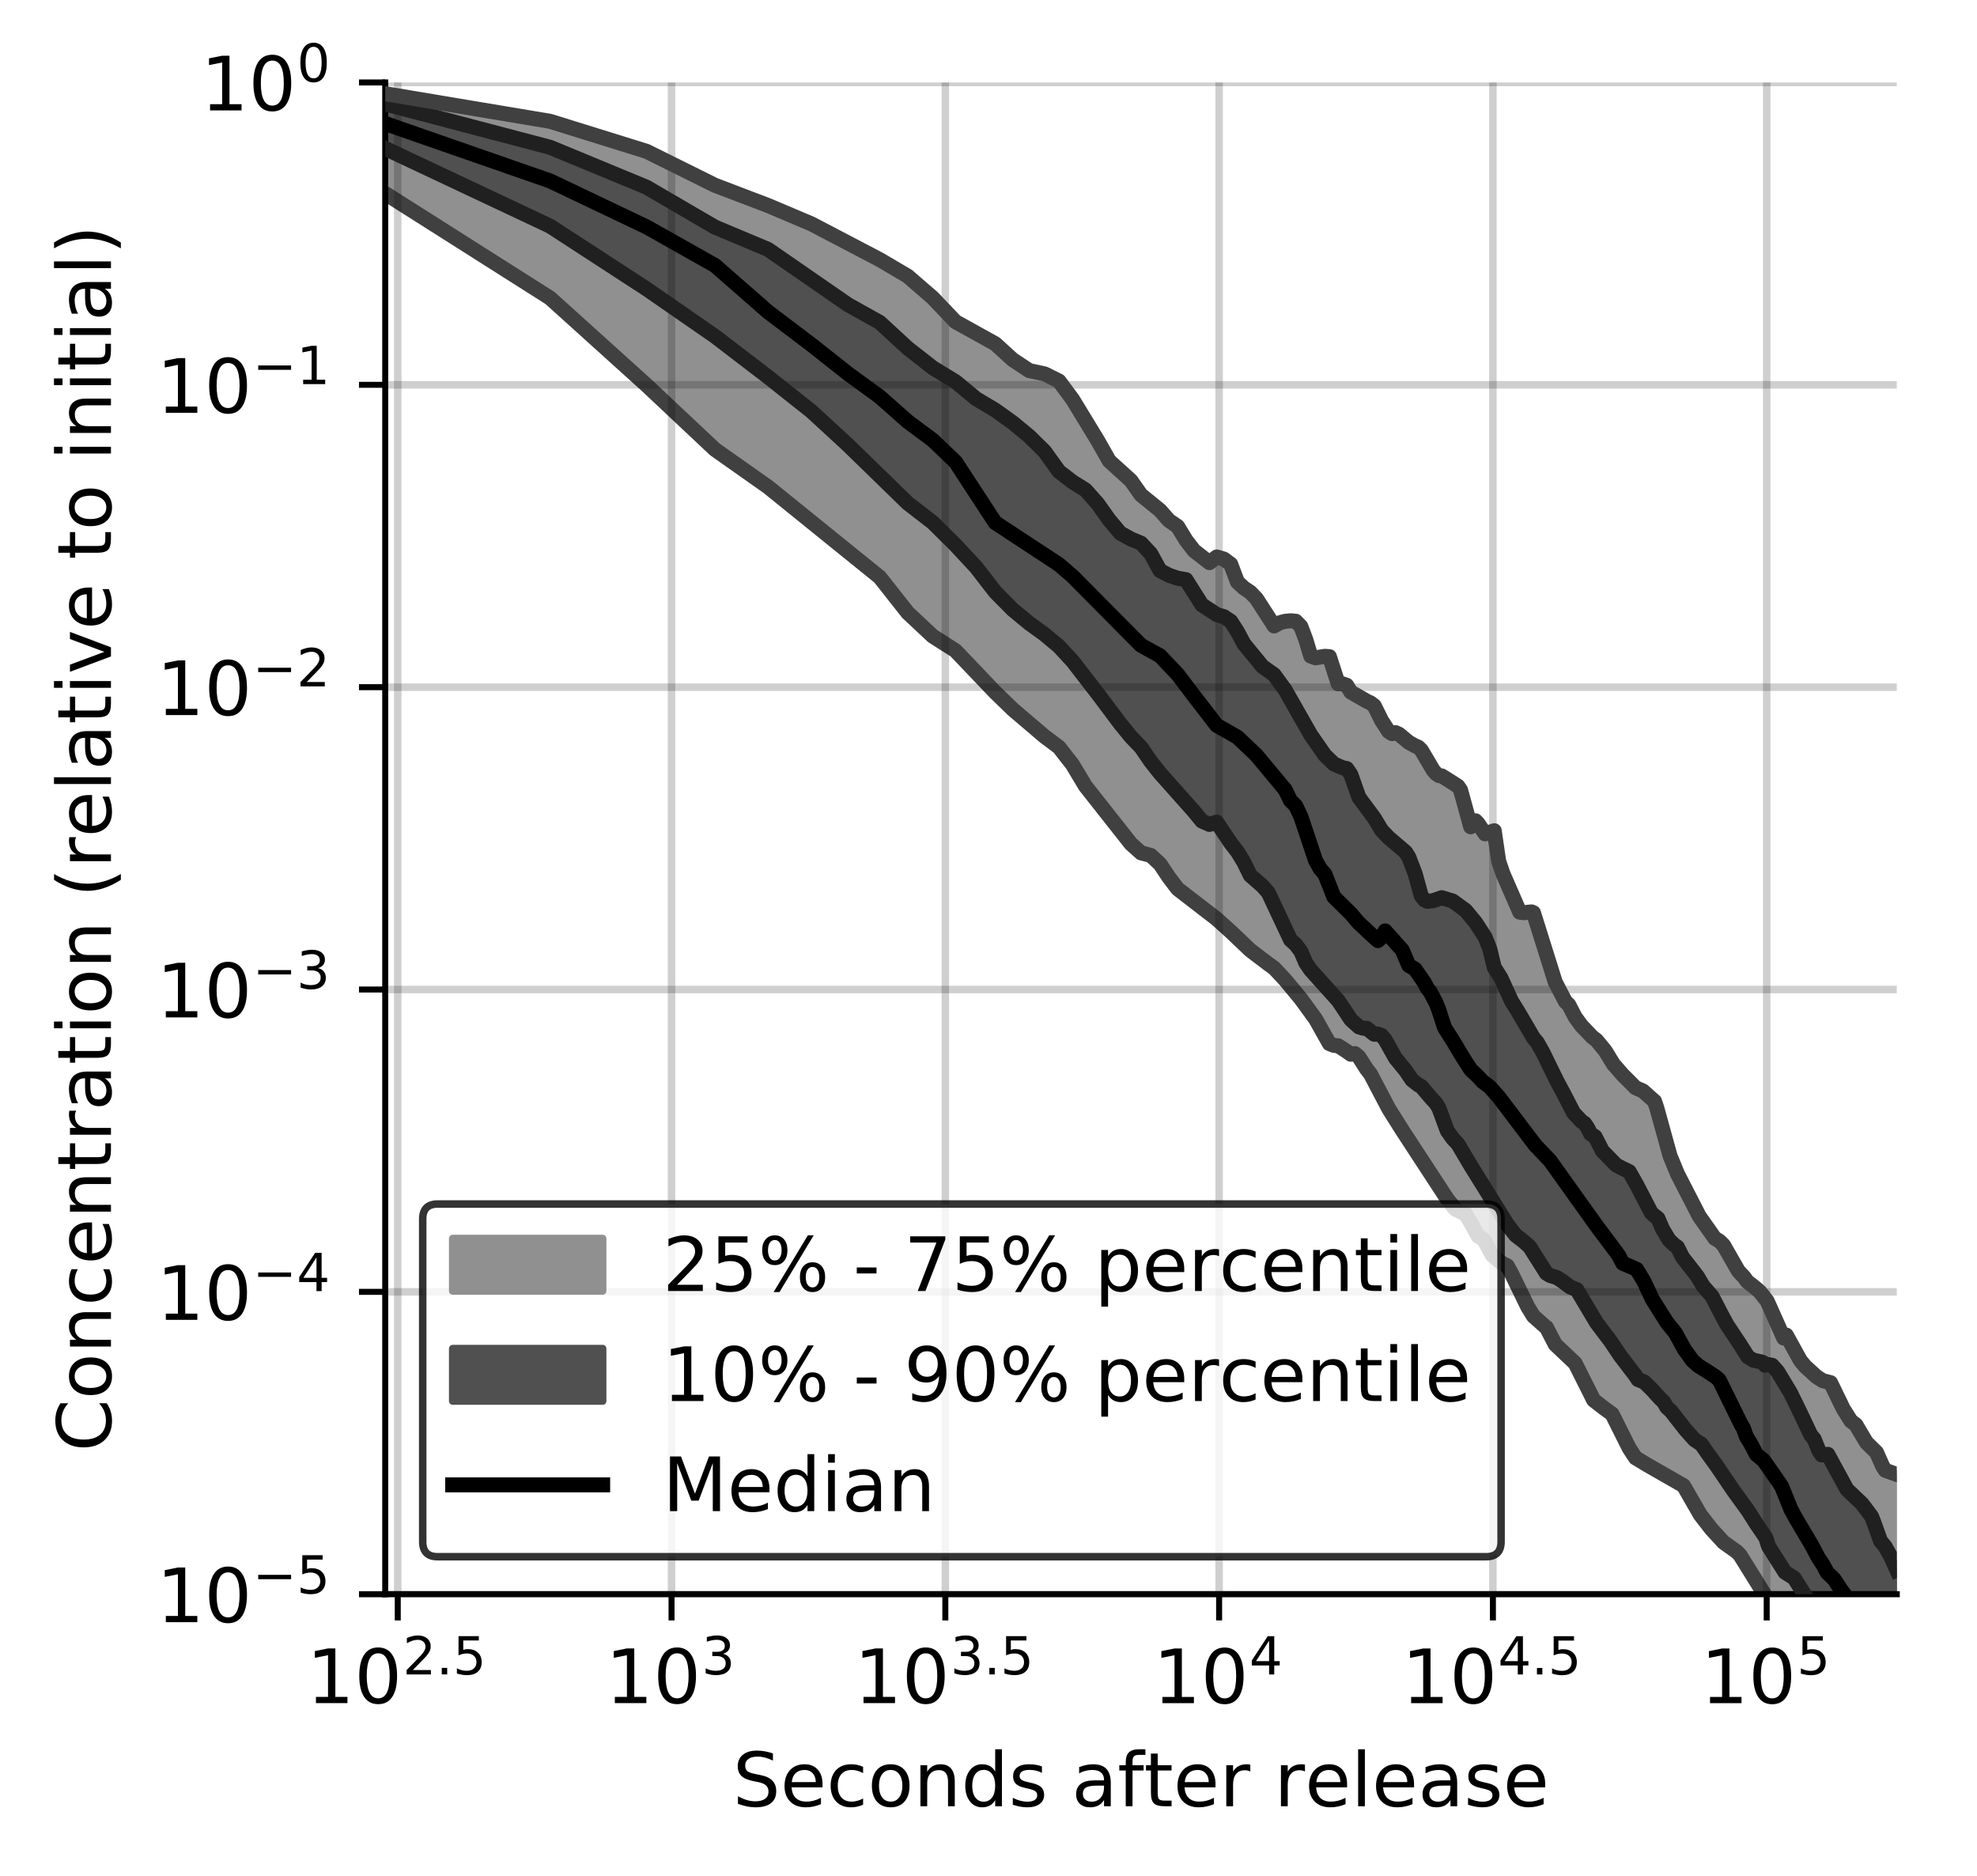 <?xml version="1.0" encoding="utf-8" standalone="no"?>
<!DOCTYPE svg PUBLIC "-//W3C//DTD SVG 1.1//EN"
  "http://www.w3.org/Graphics/SVG/1.1/DTD/svg11.dtd">
<!-- Created with matplotlib (https://matplotlib.org/) -->
<svg height="250.155pt" version="1.1" viewBox="0 0 263.678 250.155" width="263.678pt" xmlns="http://www.w3.org/2000/svg" xmlns:xlink="http://www.w3.org/1999/xlink">
 <defs>
  <style type="text/css">
*{stroke-linecap:butt;stroke-linejoin:round;}
  </style>
 </defs>
 <g id="figure_1">
  <g id="patch_1">
   <path d="M 0 250.155 
L 263.678 250.155 
L 263.678 0 
L 0 0 
z
" style="fill:#ffffff;"/>
  </g>
  <g id="axes_1">
   <g id="patch_2">
    <path d="M 51.378 212.599 
L 252.978 212.599 
L 252.978 10.999 
L 51.378 10.999 
z
" style="fill:#ffffff;"/>
   </g>
   <g id="PolyCollection_1">
    <defs>
     <path d="M 51.378 -237.659 
L 51.378 -224.356 
L 73.363 -210.411 
L 86.223 -198.8 
L 95.348 -190.22 
L 102.426 -185.228 
L 108.208 -180.56 
L 113.098 -176.636 
L 117.333 -173.178 
L 121.069 -168.442 
L 124.41 -165.314 
L 127.433 -163.389 
L 130.193 -160.413 
L 132.732 -157.833 
L 135.082 -155.556 
L 137.271 -153.66 
L 139.318 -151.943 
L 141.241 -150.506 
L 143.054 -148.178 
L 144.768 -145.323 
L 146.395 -143.278 
L 147.943 -141.446 
L 149.418 -139.501 
L 150.828 -137.64 
L 152.178 -136.424 
L 153.473 -136.085 
L 154.717 -134.931 
L 155.914 -133.138 
L 157.067 -131.624 
L 158.18 -130.783 
L 159.256 -129.983 
L 160.296 -129.195 
L 161.303 -128.403 
L 162.279 -127.603 
L 163.226 -126.78 
L 164.145 -125.923 
L 165.038 -125.047 
L 165.908 -124.167 
L 166.753 -123.439 
L 167.577 -122.78 
L 168.38 -122.174 
L 169.163 -121.607 
L 169.928 -121.058 
L 170.674 -120.328 
L 171.403 -119.487 
L 172.116 -118.672 
L 172.813 -117.838 
L 173.495 -116.958 
L 174.163 -116.032 
L 174.817 -115.096 
L 175.458 -114.266 
L 176.086 -113.086 
L 176.702 -111.992 
L 177.306 -110.982 
L 177.899 -110.75 
L 178.481 -110.692 
L 179.052 -110.366 
L 179.614 -109.959 
L 180.165 -109.563 
L 180.708 -109.655 
L 181.241 -109.203 
L 181.765 -108.349 
L 182.281 -107.572 
L 182.788 -106.929 
L 183.288 -105.952 
L 183.779 -104.772 
L 184.264 -103.924 
L 184.741 -103.108 
L 185.21 -102.314 
L 185.674 -101.534 
L 186.13 -100.809 
L 186.58 -100.111 
L 187.023 -99.434 
L 187.461 -98.754 
L 187.892 -98.039 
L 188.318 -97.34 
L 188.738 -96.65 
L 189.153 -95.969 
L 189.562 -95.291 
L 189.966 -94.666 
L 190.365 -94.064 
L 190.759 -93.472 
L 191.148 -92.888 
L 191.533 -92.313 
L 191.913 -91.751 
L 192.288 -91.217 
L 192.659 -90.724 
L 193.026 -90.249 
L 193.388 -89.775 
L 193.747 -89.273 
L 194.101 -88.901 
L 194.451 -88.713 
L 194.798 -88.544 
L 195.141 -88.387 
L 195.48 -88.246 
L 195.816 -87.773 
L 196.148 -87.118 
L 196.477 -86.466 
L 196.802 -85.861 
L 197.124 -85.331 
L 197.443 -85.139 
L 197.758 -84.943 
L 198.071 -84.569 
L 198.38 -83.937 
L 198.687 -83.304 
L 198.99 -82.816 
L 199.291 -82.519 
L 199.589 -82.249 
L 199.884 -82.006 
L 200.176 -81.793 
L 200.466 -81.627 
L 200.753 -81.476 
L 201.037 -81.335 
L 201.319 -80.911 
L 201.599 -80.313 
L 201.876 -79.72 
L 202.15 -79.135 
L 202.422 -78.562 
L 202.692 -77.996 
L 202.96 -77.443 
L 203.226 -76.908 
L 203.489 -76.385 
L 203.75 -75.895 
L 204.009 -75.428 
L 204.266 -74.988 
L 204.52 -74.642 
L 204.773 -74.392 
L 205.024 -74.156 
L 205.273 -73.931 
L 205.519 -73.714 
L 205.764 -73.503 
L 206.007 -73.317 
L 206.249 -73.136 
L 206.488 -72.674 
L 206.725 -72.154 
L 206.961 -71.638 
L 207.195 -71.127 
L 207.428 -70.871 
L 207.658 -70.664 
L 207.887 -70.462 
L 208.115 -70.261 
L 208.341 -70.061 
L 208.565 -69.863 
L 208.787 -69.667 
L 209.008 -69.474 
L 209.228 -69.283 
L 209.446 -69.104 
L 209.662 -68.932 
L 209.877 -68.757 
L 210.091 -68.343 
L 210.303 -67.914 
L 210.514 -67.482 
L 210.723 -67.049 
L 210.931 -66.614 
L 211.138 -66.182 
L 211.343 -65.754 
L 211.547 -65.332 
L 211.75 -64.918 
L 211.951 -64.519 
L 212.151 -64.13 
L 212.35 -63.752 
L 212.548 -63.445 
L 212.744 -63.271 
L 212.939 -63.107 
L 213.133 -62.951 
L 213.326 -62.802 
L 213.518 -62.66 
L 213.708 -62.524 
L 213.898 -62.394 
L 214.086 -62.27 
L 214.273 -62.152 
L 214.459 -62.041 
L 214.644 -61.936 
L 214.828 -61.835 
L 215.011 -61.585 
L 215.192 -61.206 
L 215.373 -60.83 
L 215.553 -60.457 
L 215.731 -60.088 
L 215.909 -59.72 
L 216.086 -59.354 
L 216.262 -58.99 
L 216.436 -58.641 
L 216.61 -58.301 
L 216.783 -57.969 
L 216.955 -57.642 
L 217.126 -57.326 
L 217.296 -57.023 
L 217.465 -56.729 
L 217.633 -56.444 
L 217.801 -56.165 
L 217.967 -55.891 
L 218.133 -55.747 
L 218.298 -55.636 
L 218.462 -55.529 
L 218.625 -55.426 
L 218.787 -55.326 
L 218.948 -55.229 
L 219.109 -55.134 
L 219.269 -55.042 
L 219.428 -54.951 
L 219.586 -54.863 
L 219.743 -54.777 
L 219.9 -54.691 
L 220.056 -54.604 
L 220.211 -54.516 
L 220.365 -54.429 
L 220.519 -54.343 
L 220.672 -54.267 
L 220.824 -54.193 
L 220.975 -54.118 
L 221.126 -54.044 
L 221.276 -53.97 
L 221.425 -53.896 
L 221.574 -53.82 
L 221.721 -53.743 
L 221.869 -53.664 
L 222.015 -53.583 
L 222.161 -53.501 
L 222.306 -53.418 
L 222.451 -53.334 
L 222.594 -53.249 
L 222.738 -53.164 
L 222.88 -53.078 
L 223.022 -52.992 
L 223.163 -52.905 
L 223.304 -52.817 
L 223.444 -52.728 
L 223.584 -52.638 
L 223.722 -52.548 
L 223.861 -52.461 
L 223.998 -52.376 
L 224.135 -52.292 
L 224.272 -52.209 
L 224.407 -52.126 
L 224.543 -52.028 
L 224.677 -51.781 
L 224.811 -51.534 
L 224.945 -51.286 
L 225.078 -51.035 
L 225.21 -50.784 
L 225.342 -50.533 
L 225.474 -50.289 
L 225.604 -50.052 
L 225.735 -49.821 
L 225.864 -49.595 
L 225.994 -49.373 
L 226.122 -49.157 
L 226.25 -48.948 
L 226.378 -48.746 
L 226.505 -48.55 
L 226.632 -48.36 
L 226.758 -48.177 
L 226.884 -47.998 
L 227.009 -47.823 
L 227.133 -47.652 
L 227.257 -47.485 
L 227.381 -47.323 
L 227.504 -47.164 
L 227.627 -47.009 
L 227.749 -46.855 
L 227.871 -46.704 
L 227.992 -46.556 
L 228.113 -46.41 
L 228.233 -46.267 
L 228.353 -46.126 
L 228.473 -45.986 
L 228.592 -45.846 
L 228.71 -45.708 
L 228.829 -45.57 
L 228.946 -45.433 
L 229.063 -45.297 
L 229.18 -45.161 
L 229.297 -45.024 
L 229.413 -44.888 
L 229.528 -44.751 
L 229.643 -44.626 
L 229.758 -44.554 
L 229.872 -44.481 
L 229.986 -44.408 
L 230.1 -44.334 
L 230.213 -44.258 
L 230.325 -44.182 
L 230.438 -44.105 
L 230.55 -44.027 
L 230.661 -43.947 
L 230.772 -43.867 
L 230.883 -43.786 
L 230.993 -43.703 
L 231.103 -43.62 
L 231.213 -43.538 
L 231.322 -43.456 
L 231.431 -43.375 
L 231.539 -43.294 
L 231.647 -43.214 
L 231.755 -43.134 
L 231.862 -43.055 
L 231.969 -42.948 
L 232.076 -42.773 
L 232.182 -42.598 
L 232.288 -42.422 
L 232.394 -42.244 
L 232.499 -42.067 
L 232.604 -41.887 
L 232.708 -41.705 
L 232.812 -41.522 
L 232.916 -41.337 
L 233.02 -41.151 
L 233.123 -40.966 
L 233.226 -40.782 
L 233.328 -40.6 
L 233.43 -40.421 
L 233.532 -40.247 
L 233.633 -40.075 
L 233.735 -39.908 
L 233.835 -39.745 
L 233.936 -39.584 
L 234.036 -39.427 
L 234.136 -39.224 
L 234.236 -39.019 
L 234.335 -38.904 
L 234.434 -38.808 
L 234.533 -38.652 
L 234.631 -38.499 
L 234.729 -38.345 
L 234.827 -38.191 
L 234.924 -38.039 
L 235.021 -37.887 
L 235.118 -37.733 
L 235.215 -37.577 
L 235.311 -37.418 
L 235.407 -37.254 
L 235.503 -37.084 
L 235.598 -36.911 
L 235.693 -36.733 
L 235.788 -36.552 
L 235.882 -36.381 
L 235.977 -36.209 
L 236.071 -36.043 
L 236.164 -35.88 
L 236.258 -35.722 
L 236.351 -35.568 
L 236.444 -35.418 
L 236.536 -35.272 
L 236.629 -35.168 
L 236.721 -35.111 
L 236.813 -35.055 
L 236.904 -34.999 
L 236.995 -34.944 
L 237.087 -34.89 
L 237.177 -34.842 
L 237.268 -34.794 
L 237.358 -34.746 
L 237.448 -34.609 
L 237.538 -34.227 
L 237.627 -34.03 
L 237.716 -33.937 
L 237.805 -33.863 
L 237.894 -33.788 
L 237.983 -33.713 
L 238.071 -33.637 
L 238.159 -33.56 
L 238.246 -33.478 
L 238.334 -33.395 
L 238.421 -33.308 
L 238.508 -33.219 
L 238.595 -33.128 
L 238.682 -33.034 
L 238.768 -32.938 
L 238.854 -32.839 
L 238.94 -32.738 
L 239.025 -32.635 
L 239.111 -32.528 
L 239.196 -32.418 
L 239.281 -32.306 
L 239.366 -32.191 
L 239.45 -32.074 
L 239.534 -31.956 
L 239.618 -31.836 
L 239.702 -31.715 
L 239.786 -31.591 
L 239.869 -31.463 
L 239.952 -31.331 
L 240.035 -31.196 
L 240.118 -31.057 
L 240.2 -30.915 
L 240.283 -30.777 
L 240.365 -30.64 
L 240.446 -30.504 
L 240.528 -30.37 
L 240.61 -30.235 
L 240.691 -30.1 
L 240.772 -29.964 
L 240.853 -29.826 
L 240.933 -29.687 
L 241.014 -29.547 
L 241.094 -29.41 
L 241.174 -29.279 
L 241.254 -29.156 
L 241.333 -29.04 
L 241.413 -28.925 
L 241.492 -28.81 
L 241.571 -28.695 
L 241.65 -28.578 
L 241.728 -28.46 
L 241.807 -28.343 
L 241.885 -28.23 
L 241.963 -28.14 
L 242.041 -28.083 
L 242.118 -28.027 
L 242.196 -27.901 
L 242.273 -27.77 
L 242.35 -27.641 
L 242.427 -27.512 
L 242.504 -27.384 
L 242.58 -27.256 
L 242.657 -27.128 
L 242.733 -27.007 
L 242.809 -26.885 
L 242.884 -26.763 
L 242.96 -26.639 
L 243.035 -26.514 
L 243.111 -26.386 
L 243.186 -26.259 
L 243.261 -26.134 
L 243.335 -26.009 
L 243.41 -25.883 
L 243.484 -25.755 
L 243.559 -25.627 
L 243.633 -25.498 
L 243.706 -25.368 
L 243.78 -25.235 
L 243.854 -25.102 
L 243.927 -24.972 
L 244 -24.842 
L 244.073 -24.71 
L 244.146 -24.607 
L 244.219 -24.515 
L 244.291 -24.423 
L 244.363 -24.332 
L 244.436 -24.242 
L 244.508 -24.152 
L 244.579 -24.062 
L 244.651 -23.973 
L 244.723 -23.883 
L 244.794 -23.794 
L 244.865 -23.704 
L 244.936 -23.615 
L 245.007 -23.527 
L 245.078 -23.438 
L 245.148 -23.35 
L 245.219 -23.263 
L 245.289 -23.176 
L 245.359 -23.09 
L 245.429 -23.004 
L 245.499 -22.918 
L 245.568 -22.833 
L 245.638 -22.749 
L 245.707 -22.666 
L 245.776 -22.584 
L 245.845 -22.504 
L 245.914 -22.424 
L 245.983 -22.346 
L 246.052 -22.268 
L 246.12 -22.191 
L 246.188 -22.115 
L 246.256 -22.041 
L 246.324 -21.967 
L 246.392 -21.893 
L 246.46 -21.821 
L 246.528 -21.749 
L 246.595 -21.678 
L 246.662 -21.564 
L 246.729 -21.426 
L 246.796 -21.29 
L 246.863 -21.156 
L 246.93 -21.024 
L 246.996 -20.894 
L 247.063 -20.765 
L 247.129 -20.638 
L 247.195 -20.513 
L 247.261 -20.39 
L 247.327 -20.27 
L 247.393 -20.153 
L 247.459 -20.038 
L 247.524 -19.924 
L 247.589 -19.811 
L 247.655 -19.7 
L 247.72 -19.591 
L 247.785 -19.482 
L 247.849 -19.375 
L 247.914 -19.269 
L 247.979 -19.165 
L 248.043 -19.062 
L 248.107 -18.961 
L 248.171 -18.86 
L 248.235 -18.761 
L 248.299 -18.662 
L 248.363 -18.564 
L 248.427 -18.466 
L 248.49 -18.369 
L 248.553 -18.271 
L 248.617 -18.173 
L 248.68 -18.076 
L 248.743 -17.978 
L 248.806 -17.88 
L 248.868 -17.784 
L 248.931 -17.689 
L 248.994 -17.595 
L 249.056 -17.502 
L 249.118 -17.408 
L 249.18 -17.319 
L 249.242 -17.246 
L 249.304 -17.173 
L 249.366 -17.101 
L 249.428 -17.028 
L 249.489 -16.955 
L 249.551 -16.883 
L 249.612 -16.813 
L 249.673 -16.744 
L 249.734 -16.676 
L 249.795 -16.608 
L 249.856 -16.54 
L 249.917 -16.472 
L 249.977 -16.403 
L 250.038 -16.335 
L 250.098 -16.265 
L 250.158 -16.196 
L 250.218 -16.126 
L 250.278 -16.056 
L 250.338 -15.987 
L 250.398 -15.919 
L 250.458 -15.85 
L 250.517 -15.782 
L 250.577 -15.713 
L 250.636 -15.644 
L 250.695 -15.574 
L 250.754 -15.502 
L 250.813 -15.43 
L 250.872 -15.357 
L 250.931 -15.284 
L 250.99 -15.21 
L 251.048 -15.143 
L 251.107 -15.187 
L 251.165 -15.228 
L 251.223 -15.116 
L 251.282 -14.95 
L 251.34 -14.784 
L 251.398 -14.62 
L 251.455 -14.508 
L 251.513 -14.408 
L 251.571 -14.307 
L 251.628 -14.205 
L 251.686 -14.102 
L 251.743 -14 
L 251.8 -13.898 
L 251.857 -13.796 
L 251.914 -13.693 
L 251.971 -13.59 
L 252.028 -13.486 
L 252.085 -13.382 
L 252.141 -13.277 
L 252.198 -13.171 
L 252.254 -13.063 
L 252.31 -12.954 
L 252.367 -12.845 
L 252.423 -12.737 
L 252.479 -12.63 
L 252.535 -12.523 
L 252.59 -12.415 
L 252.646 -12.308 
L 252.702 -12.201 
L 252.757 -12.093 
L 252.812 -11.985 
L 252.868 -11.876 
L 252.923 -11.767 
L 252.978 -11.658 
L 252.978 -53.525 
L 252.978 -53.525 
L 252.923 -53.547 
L 252.868 -53.569 
L 252.812 -53.59 
L 252.757 -53.611 
L 252.702 -53.631 
L 252.646 -53.651 
L 252.59 -53.67 
L 252.535 -53.69 
L 252.479 -53.71 
L 252.423 -53.731 
L 252.367 -53.753 
L 252.31 -53.774 
L 252.254 -53.795 
L 252.198 -53.816 
L 252.141 -53.836 
L 252.085 -53.857 
L 252.028 -53.88 
L 251.971 -53.903 
L 251.914 -53.926 
L 251.857 -53.948 
L 251.8 -53.966 
L 251.743 -53.984 
L 251.686 -54.002 
L 251.628 -54.021 
L 251.571 -54.039 
L 251.513 -54.056 
L 251.455 -54.073 
L 251.398 -54.089 
L 251.34 -54.117 
L 251.282 -54.235 
L 251.223 -54.354 
L 251.165 -54.474 
L 251.107 -54.595 
L 251.048 -54.718 
L 250.99 -54.842 
L 250.931 -54.966 
L 250.872 -55.09 
L 250.813 -55.214 
L 250.754 -55.339 
L 250.695 -55.466 
L 250.636 -55.596 
L 250.577 -55.729 
L 250.517 -55.865 
L 250.458 -56.006 
L 250.398 -56.153 
L 250.338 -56.303 
L 250.278 -56.459 
L 250.218 -56.622 
L 250.158 -56.736 
L 250.098 -56.79 
L 250.038 -56.844 
L 249.977 -56.898 
L 249.917 -56.952 
L 249.856 -57.007 
L 249.795 -57.062 
L 249.734 -57.118 
L 249.673 -57.174 
L 249.612 -57.232 
L 249.551 -57.278 
L 249.489 -57.325 
L 249.428 -57.373 
L 249.366 -57.42 
L 249.304 -57.469 
L 249.242 -57.518 
L 249.18 -57.569 
L 249.118 -57.62 
L 249.056 -57.674 
L 248.994 -57.729 
L 248.931 -57.785 
L 248.868 -57.844 
L 248.806 -57.904 
L 248.743 -57.966 
L 248.68 -58.028 
L 248.617 -58.092 
L 248.553 -58.156 
L 248.49 -58.223 
L 248.427 -58.291 
L 248.363 -58.432 
L 248.299 -58.574 
L 248.235 -58.714 
L 248.171 -58.852 
L 248.107 -58.99 
L 248.043 -59.125 
L 247.979 -59.26 
L 247.914 -59.394 
L 247.849 -59.525 
L 247.785 -59.655 
L 247.72 -59.784 
L 247.655 -59.911 
L 247.589 -60.034 
L 247.524 -60.155 
L 247.459 -60.256 
L 247.393 -60.301 
L 247.327 -60.347 
L 247.261 -60.394 
L 247.195 -60.438 
L 247.129 -60.481 
L 247.063 -60.525 
L 246.996 -60.569 
L 246.93 -60.613 
L 246.863 -60.658 
L 246.796 -60.703 
L 246.729 -60.747 
L 246.662 -60.84 
L 246.595 -60.954 
L 246.528 -61.069 
L 246.46 -61.186 
L 246.392 -61.304 
L 246.324 -61.423 
L 246.256 -61.543 
L 246.188 -61.664 
L 246.12 -61.783 
L 246.052 -61.903 
L 245.983 -62.024 
L 245.914 -62.147 
L 245.845 -62.271 
L 245.776 -62.398 
L 245.707 -62.527 
L 245.638 -62.659 
L 245.568 -62.795 
L 245.499 -62.931 
L 245.429 -63.068 
L 245.359 -63.207 
L 245.289 -63.347 
L 245.219 -63.489 
L 245.148 -63.633 
L 245.078 -63.777 
L 245.007 -63.923 
L 244.936 -64.069 
L 244.865 -64.216 
L 244.794 -64.364 
L 244.723 -64.515 
L 244.651 -64.667 
L 244.579 -64.82 
L 244.508 -64.973 
L 244.436 -65.128 
L 244.363 -65.286 
L 244.291 -65.447 
L 244.219 -65.608 
L 244.146 -65.768 
L 244.073 -65.846 
L 244 -65.853 
L 243.927 -65.855 
L 243.854 -65.856 
L 243.78 -65.86 
L 243.706 -65.867 
L 243.633 -65.877 
L 243.559 -65.889 
L 243.484 -65.904 
L 243.41 -65.922 
L 243.335 -65.943 
L 243.261 -65.968 
L 243.186 -65.997 
L 243.111 -66.029 
L 243.035 -66.066 
L 242.96 -66.108 
L 242.884 -66.152 
L 242.809 -66.197 
L 242.733 -66.243 
L 242.657 -66.291 
L 242.58 -66.34 
L 242.504 -66.392 
L 242.427 -66.447 
L 242.35 -66.505 
L 242.273 -66.567 
L 242.196 -66.632 
L 242.118 -66.703 
L 242.041 -66.78 
L 241.963 -66.857 
L 241.885 -66.933 
L 241.807 -67.008 
L 241.728 -67.083 
L 241.65 -67.156 
L 241.571 -67.222 
L 241.492 -67.289 
L 241.413 -67.355 
L 241.333 -67.421 
L 241.254 -67.489 
L 241.174 -67.557 
L 241.094 -67.626 
L 241.014 -67.699 
L 240.933 -67.774 
L 240.853 -67.853 
L 240.772 -67.934 
L 240.691 -68.018 
L 240.61 -68.104 
L 240.528 -68.194 
L 240.446 -68.287 
L 240.365 -68.385 
L 240.283 -68.489 
L 240.2 -68.599 
L 240.118 -68.721 
L 240.035 -68.846 
L 239.952 -68.974 
L 239.869 -69.103 
L 239.786 -69.235 
L 239.702 -69.369 
L 239.618 -69.505 
L 239.534 -69.644 
L 239.45 -69.786 
L 239.366 -69.933 
L 239.281 -70.087 
L 239.196 -70.245 
L 239.111 -70.412 
L 239.025 -70.585 
L 238.94 -70.762 
L 238.854 -70.941 
L 238.768 -71.118 
L 238.682 -71.282 
L 238.595 -71.447 
L 238.508 -71.612 
L 238.421 -71.778 
L 238.334 -71.945 
L 238.246 -72.113 
L 238.159 -72.067 
L 238.071 -71.953 
L 237.983 -71.838 
L 237.894 -71.723 
L 237.805 -71.727 
L 237.716 -71.901 
L 237.627 -72.075 
L 237.538 -72.252 
L 237.448 -72.526 
L 237.358 -72.805 
L 237.268 -73.09 
L 237.177 -73.383 
L 237.087 -73.683 
L 236.995 -73.706 
L 236.904 -73.711 
L 236.813 -73.813 
L 236.721 -74.079 
L 236.629 -74.341 
L 236.536 -74.594 
L 236.444 -74.833 
L 236.351 -75.068 
L 236.258 -75.297 
L 236.164 -75.524 
L 236.071 -75.75 
L 235.977 -75.974 
L 235.882 -76.203 
L 235.788 -76.429 
L 235.693 -76.649 
L 235.598 -76.863 
L 235.503 -76.994 
L 235.407 -77.107 
L 235.311 -77.221 
L 235.215 -77.335 
L 235.118 -77.438 
L 235.021 -77.543 
L 234.924 -77.65 
L 234.827 -77.761 
L 234.729 -77.878 
L 234.631 -77.993 
L 234.533 -78.107 
L 234.434 -78.176 
L 234.335 -78.245 
L 234.236 -78.314 
L 234.136 -78.385 
L 234.036 -78.456 
L 233.936 -78.529 
L 233.835 -78.604 
L 233.735 -78.681 
L 233.633 -78.761 
L 233.532 -78.845 
L 233.43 -78.929 
L 233.328 -79.013 
L 233.226 -79.097 
L 233.123 -79.181 
L 233.02 -79.275 
L 232.916 -79.376 
L 232.812 -79.491 
L 232.708 -79.672 
L 232.604 -79.855 
L 232.499 -79.942 
L 232.394 -80.097 
L 232.288 -80.329 
L 232.182 -80.401 
L 232.076 -80.473 
L 231.969 -80.541 
L 231.862 -80.635 
L 231.755 -80.786 
L 231.647 -80.934 
L 231.539 -81.083 
L 231.431 -81.236 
L 231.322 -81.399 
L 231.213 -81.577 
L 231.103 -81.773 
L 230.993 -81.988 
L 230.883 -82.213 
L 230.772 -82.438 
L 230.661 -82.661 
L 230.55 -82.877 
L 230.438 -83.089 
L 230.325 -83.3 
L 230.213 -83.512 
L 230.1 -83.728 
L 229.986 -83.954 
L 229.872 -84.107 
L 229.758 -84.231 
L 229.643 -84.352 
L 229.528 -84.467 
L 229.413 -84.572 
L 229.297 -84.668 
L 229.18 -84.754 
L 229.063 -84.831 
L 228.946 -84.899 
L 228.829 -84.96 
L 228.71 -85.013 
L 228.592 -85.059 
L 228.473 -85.219 
L 228.353 -85.414 
L 228.233 -85.616 
L 228.113 -85.807 
L 227.992 -85.988 
L 227.871 -86.16 
L 227.749 -86.327 
L 227.627 -86.492 
L 227.504 -86.658 
L 227.381 -86.827 
L 227.257 -87.003 
L 227.133 -87.188 
L 227.009 -87.383 
L 226.884 -87.584 
L 226.758 -87.773 
L 226.632 -87.963 
L 226.505 -88.157 
L 226.378 -88.362 
L 226.25 -88.578 
L 226.122 -88.805 
L 225.994 -89.04 
L 225.864 -89.287 
L 225.735 -89.544 
L 225.604 -89.81 
L 225.474 -90.085 
L 225.342 -90.366 
L 225.21 -90.653 
L 225.078 -90.935 
L 224.945 -91.213 
L 224.811 -91.487 
L 224.677 -91.758 
L 224.543 -92.024 
L 224.407 -92.29 
L 224.272 -92.553 
L 224.135 -92.814 
L 223.998 -93.076 
L 223.861 -93.341 
L 223.722 -93.619 
L 223.584 -93.918 
L 223.444 -94.229 
L 223.304 -94.554 
L 223.163 -94.894 
L 223.022 -95.248 
L 222.88 -95.619 
L 222.738 -96.009 
L 222.594 -96.419 
L 222.451 -96.834 
L 222.306 -97.268 
L 222.161 -97.737 
L 222.015 -98.252 
L 221.869 -98.821 
L 221.721 -99.41 
L 221.574 -100.007 
L 221.425 -100.612 
L 221.276 -101.215 
L 221.126 -101.806 
L 220.975 -102.387 
L 220.824 -102.958 
L 220.672 -103.291 
L 220.519 -103.409 
L 220.365 -103.54 
L 220.211 -103.679 
L 220.056 -103.838 
L 219.9 -103.99 
L 219.743 -104.13 
L 219.586 -104.268 
L 219.428 -104.403 
L 219.269 -104.541 
L 219.109 -104.68 
L 218.948 -104.815 
L 218.787 -104.904 
L 218.625 -104.975 
L 218.462 -105.018 
L 218.298 -105.04 
L 218.133 -105.103 
L 217.967 -105.204 
L 217.801 -105.377 
L 217.633 -105.579 
L 217.465 -105.779 
L 217.296 -105.969 
L 217.126 -106.146 
L 216.955 -106.319 
L 216.783 -106.495 
L 216.61 -106.655 
L 216.436 -106.805 
L 216.262 -106.976 
L 216.086 -107.187 
L 215.909 -107.386 
L 215.731 -107.583 
L 215.553 -107.785 
L 215.373 -107.996 
L 215.192 -108.228 
L 215.011 -108.488 
L 214.828 -108.769 
L 214.644 -109.069 
L 214.459 -109.372 
L 214.273 -109.695 
L 214.086 -110.031 
L 213.898 -110.357 
L 213.708 -110.593 
L 213.518 -110.809 
L 213.326 -111.018 
L 213.133 -111.213 
L 212.939 -111.423 
L 212.744 -111.62 
L 212.548 -111.761 
L 212.35 -111.878 
L 212.151 -112.01 
L 211.951 -112.151 
L 211.75 -112.395 
L 211.547 -112.653 
L 211.343 -112.896 
L 211.138 -113.127 
L 210.931 -113.362 
L 210.723 -113.602 
L 210.514 -113.871 
L 210.303 -114.175 
L 210.091 -114.512 
L 209.877 -114.844 
L 209.662 -115.215 
L 209.446 -115.682 
L 209.228 -116.167 
L 209.008 -116.396 
L 208.787 -116.577 
L 208.565 -116.808 
L 208.341 -117.214 
L 208.115 -117.637 
L 207.887 -118.332 
L 207.658 -118.718 
L 207.428 -119.179 
L 207.195 -119.78 
L 206.961 -120.414 
L 206.725 -121.084 
L 206.488 -121.795 
L 206.249 -122.563 
L 206.007 -123.345 
L 205.764 -124.148 
L 205.519 -124.978 
L 205.273 -125.842 
L 205.024 -126.736 
L 204.773 -127.602 
L 204.52 -128.435 
L 204.266 -128.547 
L 204.009 -128.513 
L 203.75 -128.487 
L 203.489 -128.464 
L 203.226 -128.439 
L 202.96 -128.433 
L 202.692 -128.51 
L 202.422 -129.104 
L 202.15 -129.705 
L 201.876 -130.329 
L 201.599 -130.973 
L 201.319 -131.628 
L 201.037 -132.286 
L 200.753 -132.935 
L 200.466 -133.607 
L 200.176 -134.291 
L 199.884 -135.306 
L 199.589 -137.404 
L 199.291 -139.371 
L 198.99 -139.329 
L 198.687 -139.19 
L 198.38 -139.066 
L 198.071 -138.955 
L 197.758 -139.331 
L 197.443 -139.837 
L 197.124 -140.358 
L 196.802 -140.695 
L 196.477 -140.261 
L 196.148 -139.894 
L 195.816 -140.904 
L 195.48 -142.241 
L 195.141 -143.546 
L 194.798 -144.806 
L 194.451 -145.307 
L 194.101 -145.538 
L 193.747 -145.767 
L 193.388 -146.005 
L 193.026 -146.247 
L 192.659 -146.478 
L 192.288 -146.683 
L 191.913 -146.728 
L 191.533 -146.986 
L 191.148 -147.441 
L 190.759 -148.039 
L 190.365 -148.729 
L 189.966 -149.426 
L 189.562 -150.127 
L 189.153 -150.518 
L 188.738 -150.692 
L 188.318 -150.898 
L 187.892 -151.16 
L 187.461 -151.455 
L 187.023 -151.844 
L 186.58 -152.246 
L 186.13 -152.454 
L 185.674 -152.317 
L 185.21 -152.605 
L 184.741 -153.326 
L 184.264 -154.072 
L 183.779 -154.981 
L 183.288 -156.035 
L 182.788 -156.418 
L 182.281 -156.653 
L 181.765 -156.861 
L 181.241 -157.181 
L 180.708 -157.536 
L 180.165 -157.868 
L 179.614 -158.768 
L 179.052 -158.964 
L 178.481 -158.965 
L 177.899 -160.667 
L 177.306 -162.587 
L 176.702 -162.629 
L 176.086 -162.587 
L 175.458 -162.432 
L 174.817 -162.662 
L 174.163 -164.846 
L 173.495 -166.618 
L 172.813 -167.312 
L 172.116 -167.37 
L 171.403 -167.299 
L 170.674 -167.105 
L 169.928 -166.681 
L 169.163 -167.596 
L 168.38 -169.044 
L 167.577 -170.323 
L 166.753 -171.179 
L 165.908 -171.74 
L 165.038 -172.548 
L 164.145 -174.919 
L 163.226 -175.598 
L 162.279 -175.88 
L 161.303 -175.128 
L 160.296 -175.942 
L 159.256 -176.72 
L 158.18 -178.118 
L 157.067 -179.946 
L 155.914 -180.738 
L 154.717 -182.096 
L 153.473 -183.163 
L 152.178 -184.157 
L 150.828 -186.072 
L 149.418 -187.366 
L 147.943 -188.688 
L 146.395 -191.413 
L 144.768 -194.146 
L 143.054 -196.897 
L 141.241 -199.34 
L 139.318 -200.297 
L 137.271 -200.734 
L 135.082 -202.179 
L 132.732 -204.318 
L 130.193 -205.71 
L 127.433 -207.256 
L 124.41 -210.431 
L 121.069 -213.325 
L 117.333 -215.528 
L 113.098 -217.784 
L 108.208 -220.306 
L 102.426 -222.752 
L 95.348 -225.449 
L 86.223 -229.977 
L 73.363 -233.976 
L 51.378 -237.659 
z
" id="m7704392068" style="stroke:#909090;"/>
    </defs>
    <g clip-path="url(#p072222de18)">
     <use style="fill:#909090;stroke:#909090;" x="0" xlink:href="#m7704392068" y="250.155"/>
    </g>
   </g>
   <g id="PolyCollection_2">
    <defs>
     <path d="M 51.378 -236.297 
L 51.378 -230.355 
L 73.363 -219.999 
L 86.223 -211.636 
L 95.348 -205.317 
L 102.426 -199.896 
L 108.208 -195.313 
L 113.098 -190.812 
L 117.333 -186.678 
L 121.069 -183.052 
L 124.41 -180.469 
L 127.433 -177.47 
L 130.193 -174.508 
L 132.732 -171.222 
L 135.082 -168.847 
L 137.271 -167.038 
L 139.318 -165.558 
L 141.241 -163.947 
L 143.054 -161.988 
L 144.768 -159.811 
L 146.395 -157.666 
L 147.943 -155.556 
L 149.418 -153.639 
L 150.828 -151.899 
L 152.178 -150.498 
L 153.473 -148.616 
L 154.717 -147.039 
L 155.914 -145.715 
L 157.067 -144.46 
L 158.18 -143.25 
L 159.256 -141.937 
L 160.296 -140.667 
L 161.303 -140.214 
L 162.279 -140.515 
L 163.226 -139.092 
L 164.145 -137.727 
L 165.038 -136.58 
L 165.908 -135.153 
L 166.753 -133.421 
L 167.577 -132.758 
L 168.38 -132.006 
L 169.163 -131.109 
L 169.928 -129.494 
L 170.674 -127.961 
L 171.403 -126.414 
L 172.116 -124.824 
L 172.813 -124.199 
L 173.495 -123.289 
L 174.163 -121.739 
L 174.817 -120.791 
L 175.458 -120.085 
L 176.086 -119.412 
L 176.702 -118.766 
L 177.306 -118.139 
L 177.899 -117.531 
L 178.481 -116.716 
L 179.052 -115.853 
L 179.614 -115.006 
L 180.165 -114.188 
L 180.708 -113.639 
L 181.241 -113.215 
L 181.765 -113.045 
L 182.281 -113.024 
L 182.788 -112.602 
L 183.288 -112.23 
L 183.779 -112.254 
L 184.264 -112.069 
L 184.741 -111.498 
L 185.21 -110.746 
L 185.674 -109.836 
L 186.13 -109.03 
L 186.58 -108.521 
L 187.023 -108.064 
L 187.461 -107.406 
L 187.892 -106.663 
L 188.318 -106.144 
L 188.738 -105.767 
L 189.153 -105.481 
L 189.562 -105.268 
L 189.966 -104.746 
L 190.365 -104.294 
L 190.759 -103.851 
L 191.148 -103.419 
L 191.533 -103.007 
L 191.913 -102.379 
L 192.288 -101.311 
L 192.659 -100.308 
L 193.026 -99.363 
L 193.388 -98.751 
L 193.747 -98.338 
L 194.101 -98.003 
L 194.451 -97.586 
L 194.798 -96.954 
L 195.141 -96.259 
L 195.48 -95.724 
L 195.816 -95.234 
L 196.148 -94.72 
L 196.477 -94.18 
L 196.802 -93.649 
L 197.124 -93.123 
L 197.443 -92.603 
L 197.758 -92.091 
L 198.071 -91.59 
L 198.38 -91.1 
L 198.687 -90.614 
L 198.99 -90.13 
L 199.291 -89.643 
L 199.589 -89.155 
L 199.884 -88.666 
L 200.176 -88.177 
L 200.466 -87.716 
L 200.753 -87.274 
L 201.037 -86.852 
L 201.319 -86.45 
L 201.599 -86.082 
L 201.876 -85.732 
L 202.15 -85.422 
L 202.422 -85.18 
L 202.692 -84.964 
L 202.96 -84.775 
L 203.226 -84.596 
L 203.489 -84.391 
L 203.75 -84.161 
L 204.009 -83.895 
L 204.266 -83.472 
L 204.52 -83.059 
L 204.773 -82.649 
L 205.024 -82.239 
L 205.273 -81.827 
L 205.519 -81.413 
L 205.764 -80.997 
L 206.007 -80.583 
L 206.249 -80.359 
L 206.488 -80.182 
L 206.725 -80.067 
L 206.961 -80.012 
L 207.195 -79.96 
L 207.428 -79.884 
L 207.658 -79.773 
L 207.887 -79.654 
L 208.115 -79.514 
L 208.341 -79.332 
L 208.565 -79.153 
L 208.787 -78.98 
L 209.008 -78.797 
L 209.228 -78.61 
L 209.446 -78.508 
L 209.662 -78.45 
L 209.877 -78.43 
L 210.091 -78.426 
L 210.303 -78.176 
L 210.514 -77.808 
L 210.723 -77.427 
L 210.931 -77.051 
L 211.138 -76.679 
L 211.343 -76.311 
L 211.547 -75.946 
L 211.75 -75.588 
L 211.951 -75.25 
L 212.151 -74.928 
L 212.35 -74.619 
L 212.548 -74.323 
L 212.744 -74.036 
L 212.939 -73.756 
L 213.133 -73.482 
L 213.326 -73.213 
L 213.518 -72.947 
L 213.708 -72.685 
L 213.898 -72.428 
L 214.086 -72.173 
L 214.273 -71.927 
L 214.459 -71.693 
L 214.644 -71.47 
L 214.828 -71.258 
L 215.011 -71.043 
L 215.192 -70.711 
L 215.373 -70.399 
L 215.553 -70.111 
L 215.731 -69.847 
L 215.909 -69.603 
L 216.086 -69.376 
L 216.262 -69.16 
L 216.436 -68.952 
L 216.61 -68.754 
L 216.783 -68.559 
L 216.955 -68.366 
L 217.126 -68.168 
L 217.296 -67.962 
L 217.465 -67.745 
L 217.633 -67.514 
L 217.801 -67.263 
L 217.967 -66.993 
L 218.133 -66.7 
L 218.298 -66.384 
L 218.462 -66.188 
L 218.625 -66.075 
L 218.787 -66.064 
L 218.948 -65.986 
L 219.109 -65.937 
L 219.269 -65.892 
L 219.428 -65.716 
L 219.586 -65.4 
L 219.743 -65.207 
L 219.9 -65.09 
L 220.056 -64.977 
L 220.211 -64.866 
L 220.365 -64.759 
L 220.519 -64.656 
L 220.672 -64.523 
L 220.824 -64.296 
L 220.975 -64.087 
L 221.126 -63.935 
L 221.276 -63.787 
L 221.425 -63.644 
L 221.574 -63.504 
L 221.721 -63.366 
L 221.869 -63.231 
L 222.015 -62.932 
L 222.161 -62.665 
L 222.306 -62.485 
L 222.451 -62.385 
L 222.594 -62.33 
L 222.738 -62.145 
L 222.88 -61.963 
L 223.022 -61.803 
L 223.163 -61.648 
L 223.304 -61.498 
L 223.444 -61.324 
L 223.584 -61.101 
L 223.722 -60.88 
L 223.861 -60.679 
L 223.998 -60.491 
L 224.135 -60.313 
L 224.272 -60.143 
L 224.407 -59.977 
L 224.543 -59.815 
L 224.677 -59.653 
L 224.811 -59.491 
L 224.945 -59.327 
L 225.078 -59.161 
L 225.21 -58.993 
L 225.342 -58.828 
L 225.474 -58.678 
L 225.604 -58.538 
L 225.735 -58.408 
L 225.864 -58.284 
L 225.994 -58.167 
L 226.122 -58.057 
L 226.25 -57.959 
L 226.378 -57.872 
L 226.505 -57.797 
L 226.632 -57.733 
L 226.758 -57.683 
L 226.884 -57.601 
L 227.009 -57.39 
L 227.133 -57.181 
L 227.257 -56.975 
L 227.381 -56.804 
L 227.504 -56.651 
L 227.627 -56.499 
L 227.749 -56.348 
L 227.871 -56.197 
L 227.992 -56.045 
L 228.113 -55.894 
L 228.233 -55.744 
L 228.353 -55.594 
L 228.473 -55.434 
L 228.592 -55.248 
L 228.71 -55.063 
L 228.829 -54.878 
L 228.946 -54.694 
L 229.063 -54.511 
L 229.18 -54.327 
L 229.297 -54.144 
L 229.413 -53.965 
L 229.528 -53.785 
L 229.643 -53.602 
L 229.758 -53.417 
L 229.872 -53.239 
L 229.986 -53.064 
L 230.1 -52.893 
L 230.213 -52.727 
L 230.325 -52.568 
L 230.438 -52.413 
L 230.55 -52.263 
L 230.661 -52.132 
L 230.772 -51.957 
L 230.883 -51.789 
L 230.993 -51.64 
L 231.103 -51.492 
L 231.213 -51.347 
L 231.322 -51.205 
L 231.431 -51.066 
L 231.539 -50.931 
L 231.647 -50.799 
L 231.755 -50.669 
L 231.862 -50.543 
L 231.969 -50.419 
L 232.076 -50.297 
L 232.182 -50.177 
L 232.288 -50.058 
L 232.394 -49.942 
L 232.499 -49.824 
L 232.604 -49.658 
L 232.708 -49.467 
L 232.812 -49.277 
L 232.916 -49.089 
L 233.02 -48.903 
L 233.123 -48.72 
L 233.226 -48.538 
L 233.328 -48.356 
L 233.43 -48.174 
L 233.532 -47.99 
L 233.633 -47.834 
L 233.735 -47.684 
L 233.835 -47.536 
L 233.936 -47.39 
L 234.036 -47.246 
L 234.136 -47.104 
L 234.236 -46.965 
L 234.335 -46.826 
L 234.434 -46.689 
L 234.533 -46.552 
L 234.631 -46.416 
L 234.729 -46.28 
L 234.827 -46.145 
L 234.924 -46.01 
L 235.021 -45.875 
L 235.118 -45.741 
L 235.215 -45.608 
L 235.311 -45.474 
L 235.407 -45.34 
L 235.503 -45.109 
L 235.598 -44.733 
L 235.693 -44.431 
L 235.788 -44.191 
L 235.882 -43.941 
L 235.977 -43.783 
L 236.071 -43.635 
L 236.164 -43.487 
L 236.258 -43.339 
L 236.351 -43.191 
L 236.444 -43.042 
L 236.536 -42.892 
L 236.629 -42.74 
L 236.721 -42.586 
L 236.813 -42.43 
L 236.904 -42.27 
L 236.995 -42.107 
L 237.087 -41.942 
L 237.177 -41.777 
L 237.268 -41.612 
L 237.358 -41.446 
L 237.448 -41.28 
L 237.538 -41.113 
L 237.627 -40.946 
L 237.716 -40.785 
L 237.805 -40.648 
L 237.894 -40.593 
L 237.983 -40.537 
L 238.071 -40.482 
L 238.159 -40.434 
L 238.246 -40.391 
L 238.334 -40.348 
L 238.421 -40.307 
L 238.508 -40.266 
L 238.595 -40.226 
L 238.682 -40.186 
L 238.768 -40.147 
L 238.854 -40.109 
L 238.94 -40.071 
L 239.025 -40.033 
L 239.111 -39.978 
L 239.196 -39.852 
L 239.281 -39.725 
L 239.366 -39.599 
L 239.45 -39.473 
L 239.534 -39.347 
L 239.618 -39.221 
L 239.702 -39.095 
L 239.786 -38.97 
L 239.869 -38.844 
L 239.952 -38.718 
L 240.035 -38.609 
L 240.118 -38.51 
L 240.2 -38.411 
L 240.283 -38.312 
L 240.365 -38.214 
L 240.446 -38.087 
L 240.528 -37.922 
L 240.61 -37.757 
L 240.691 -37.592 
L 240.772 -37.427 
L 240.853 -37.262 
L 240.933 -37.096 
L 241.014 -36.931 
L 241.094 -36.765 
L 241.174 -36.598 
L 241.254 -36.43 
L 241.333 -36.26 
L 241.413 -36.089 
L 241.492 -35.918 
L 241.571 -35.746 
L 241.65 -35.574 
L 241.728 -35.4 
L 241.807 -35.225 
L 241.885 -35.05 
L 241.963 -34.949 
L 242.041 -34.846 
L 242.118 -34.743 
L 242.196 -34.638 
L 242.273 -34.532 
L 242.35 -34.424 
L 242.427 -34.316 
L 242.504 -34.205 
L 242.58 -34.093 
L 242.657 -33.979 
L 242.733 -33.863 
L 242.809 -33.745 
L 242.884 -33.624 
L 242.96 -33.501 
L 243.035 -33.375 
L 243.111 -33.249 
L 243.186 -33.122 
L 243.261 -33.045 
L 243.335 -32.967 
L 243.41 -32.889 
L 243.484 -32.809 
L 243.559 -32.729 
L 243.633 -32.647 
L 243.706 -32.563 
L 243.78 -32.478 
L 243.854 -32.39 
L 243.927 -32.301 
L 244 -32.21 
L 244.073 -32.118 
L 244.146 -32.026 
L 244.219 -31.933 
L 244.291 -31.838 
L 244.363 -31.742 
L 244.436 -31.644 
L 244.508 -31.546 
L 244.579 -31.445 
L 244.651 -31.342 
L 244.723 -31.238 
L 244.794 -31.131 
L 244.865 -31.025 
L 244.936 -30.919 
L 245.007 -30.813 
L 245.078 -30.707 
L 245.148 -30.6 
L 245.219 -30.494 
L 245.289 -30.4 
L 245.359 -30.346 
L 245.429 -30.292 
L 245.499 -30.237 
L 245.568 -30.181 
L 245.638 -30.124 
L 245.707 -30.067 
L 245.776 -30.01 
L 245.845 -29.952 
L 245.914 -29.895 
L 245.983 -29.838 
L 246.052 -29.78 
L 246.12 -29.722 
L 246.188 -29.664 
L 246.256 -29.605 
L 246.324 -29.545 
L 246.392 -29.483 
L 246.46 -29.384 
L 246.528 -29.269 
L 246.595 -29.155 
L 246.662 -29.031 
L 246.729 -28.876 
L 246.796 -28.721 
L 246.863 -28.563 
L 246.93 -28.405 
L 246.996 -28.245 
L 247.063 -28.082 
L 247.129 -27.918 
L 247.195 -27.751 
L 247.261 -27.599 
L 247.327 -27.457 
L 247.393 -27.312 
L 247.459 -27.166 
L 247.524 -27.018 
L 247.589 -26.867 
L 247.655 -26.715 
L 247.72 -26.561 
L 247.785 -26.405 
L 247.849 -26.249 
L 247.914 -26.09 
L 247.979 -25.931 
L 248.043 -25.771 
L 248.107 -25.649 
L 248.171 -25.566 
L 248.235 -25.483 
L 248.299 -25.399 
L 248.363 -25.314 
L 248.427 -25.235 
L 248.49 -25.182 
L 248.553 -25.129 
L 248.617 -25.075 
L 248.68 -25.02 
L 248.743 -24.965 
L 248.806 -24.909 
L 248.868 -24.851 
L 248.931 -24.793 
L 248.994 -24.734 
L 249.056 -24.675 
L 249.118 -24.614 
L 249.18 -24.553 
L 249.242 -24.491 
L 249.304 -24.428 
L 249.366 -24.364 
L 249.428 -24.299 
L 249.489 -24.234 
L 249.551 -24.167 
L 249.612 -24.014 
L 249.673 -23.844 
L 249.734 -23.675 
L 249.795 -23.505 
L 249.856 -23.337 
L 249.917 -23.168 
L 249.977 -22.999 
L 250.038 -22.831 
L 250.098 -22.667 
L 250.158 -22.504 
L 250.218 -22.436 
L 250.278 -22.38 
L 250.338 -22.324 
L 250.398 -22.269 
L 250.458 -22.213 
L 250.517 -22.157 
L 250.577 -22.102 
L 250.636 -22.046 
L 250.695 -21.99 
L 250.754 -21.934 
L 250.813 -21.879 
L 250.872 -21.823 
L 250.931 -21.767 
L 250.99 -21.711 
L 251.048 -21.655 
L 251.107 -21.6 
L 251.165 -21.546 
L 251.223 -21.492 
L 251.282 -21.438 
L 251.34 -21.384 
L 251.398 -21.33 
L 251.455 -21.277 
L 251.513 -21.219 
L 251.571 -21.117 
L 251.628 -21.014 
L 251.686 -20.911 
L 251.743 -20.817 
L 251.8 -20.75 
L 251.857 -20.682 
L 251.914 -20.616 
L 251.971 -20.549 
L 252.028 -20.483 
L 252.085 -20.417 
L 252.141 -20.352 
L 252.198 -20.286 
L 252.254 -20.221 
L 252.31 -20.155 
L 252.367 -20.089 
L 252.423 -20.024 
L 252.479 -19.96 
L 252.535 -19.895 
L 252.59 -19.832 
L 252.646 -19.768 
L 252.702 -19.705 
L 252.757 -19.642 
L 252.812 -19.579 
L 252.868 -19.516 
L 252.923 -19.453 
L 252.978 -19.39 
L 252.978 -40.799 
L 252.978 -40.799 
L 252.923 -40.933 
L 252.868 -41.064 
L 252.812 -41.193 
L 252.757 -41.32 
L 252.702 -41.445 
L 252.646 -41.568 
L 252.59 -41.691 
L 252.535 -41.812 
L 252.479 -41.933 
L 252.423 -42.054 
L 252.367 -42.174 
L 252.31 -42.294 
L 252.254 -42.411 
L 252.198 -42.525 
L 252.141 -42.636 
L 252.085 -42.745 
L 252.028 -42.851 
L 251.971 -42.956 
L 251.914 -43.06 
L 251.857 -43.164 
L 251.8 -43.267 
L 251.743 -43.369 
L 251.686 -43.472 
L 251.628 -43.577 
L 251.571 -43.678 
L 251.513 -43.774 
L 251.455 -43.865 
L 251.398 -43.952 
L 251.34 -44.034 
L 251.282 -44.114 
L 251.223 -44.19 
L 251.165 -44.262 
L 251.107 -44.333 
L 251.048 -44.401 
L 250.99 -44.467 
L 250.931 -44.53 
L 250.872 -44.591 
L 250.813 -44.647 
L 250.754 -44.744 
L 250.695 -44.899 
L 250.636 -45.056 
L 250.577 -45.216 
L 250.517 -45.379 
L 250.458 -45.545 
L 250.398 -45.714 
L 250.338 -45.886 
L 250.278 -46.06 
L 250.218 -46.238 
L 250.158 -46.416 
L 250.098 -46.595 
L 250.038 -46.777 
L 249.977 -46.96 
L 249.917 -47.147 
L 249.856 -47.337 
L 249.795 -47.503 
L 249.734 -47.656 
L 249.673 -47.812 
L 249.612 -47.928 
L 249.551 -48.043 
L 249.489 -48.152 
L 249.428 -48.227 
L 249.366 -48.303 
L 249.304 -48.38 
L 249.242 -48.458 
L 249.18 -48.539 
L 249.118 -48.62 
L 249.056 -48.704 
L 248.994 -48.79 
L 248.931 -48.877 
L 248.868 -48.967 
L 248.806 -49.058 
L 248.743 -49.152 
L 248.68 -49.227 
L 248.617 -49.298 
L 248.553 -49.37 
L 248.49 -49.443 
L 248.427 -49.519 
L 248.363 -49.596 
L 248.299 -49.675 
L 248.235 -49.756 
L 248.171 -49.838 
L 248.107 -49.923 
L 248.043 -50.01 
L 247.979 -50.099 
L 247.914 -50.19 
L 247.849 -50.282 
L 247.785 -50.336 
L 247.72 -50.387 
L 247.655 -50.438 
L 247.589 -50.489 
L 247.524 -50.541 
L 247.459 -50.593 
L 247.393 -50.646 
L 247.327 -50.699 
L 247.261 -50.753 
L 247.195 -50.808 
L 247.129 -50.862 
L 247.063 -50.917 
L 246.996 -50.971 
L 246.93 -51.025 
L 246.863 -51.08 
L 246.796 -51.135 
L 246.729 -51.19 
L 246.662 -51.246 
L 246.595 -51.303 
L 246.528 -51.36 
L 246.46 -51.419 
L 246.392 -51.478 
L 246.324 -51.539 
L 246.256 -51.599 
L 246.188 -51.66 
L 246.12 -51.722 
L 246.052 -51.784 
L 245.983 -51.847 
L 245.914 -51.911 
L 245.845 -52.014 
L 245.776 -52.153 
L 245.707 -52.292 
L 245.638 -52.431 
L 245.568 -52.571 
L 245.499 -52.709 
L 245.429 -52.846 
L 245.359 -52.983 
L 245.289 -53.119 
L 245.219 -53.256 
L 245.148 -53.393 
L 245.078 -53.531 
L 245.007 -53.671 
L 244.936 -53.811 
L 244.865 -53.953 
L 244.794 -54.097 
L 244.723 -54.244 
L 244.651 -54.391 
L 244.579 -54.538 
L 244.508 -54.685 
L 244.436 -54.833 
L 244.363 -54.981 
L 244.291 -55.131 
L 244.219 -55.282 
L 244.146 -55.435 
L 244.073 -55.59 
L 244 -55.747 
L 243.927 -55.905 
L 243.854 -56.068 
L 243.78 -56.209 
L 243.706 -56.238 
L 243.633 -56.234 
L 243.559 -56.224 
L 243.484 -56.211 
L 243.41 -56.197 
L 243.335 -56.183 
L 243.261 -56.169 
L 243.186 -56.155 
L 243.111 -56.145 
L 243.035 -56.138 
L 242.96 -56.132 
L 242.884 -56.151 
L 242.809 -56.294 
L 242.733 -56.433 
L 242.657 -56.571 
L 242.58 -56.706 
L 242.504 -56.838 
L 242.427 -56.969 
L 242.35 -57.1 
L 242.273 -57.311 
L 242.196 -57.541 
L 242.118 -57.772 
L 242.041 -58.009 
L 241.963 -58.242 
L 241.885 -58.363 
L 241.807 -58.482 
L 241.728 -58.593 
L 241.65 -58.67 
L 241.571 -58.747 
L 241.492 -58.825 
L 241.413 -58.906 
L 241.333 -59.051 
L 241.254 -59.199 
L 241.174 -59.348 
L 241.094 -59.497 
L 241.014 -59.646 
L 240.933 -59.796 
L 240.853 -59.948 
L 240.772 -60.101 
L 240.691 -60.255 
L 240.61 -60.45 
L 240.528 -60.668 
L 240.446 -60.888 
L 240.365 -61.111 
L 240.283 -61.335 
L 240.2 -61.531 
L 240.118 -61.714 
L 240.035 -61.899 
L 239.952 -62.085 
L 239.869 -62.273 
L 239.786 -62.463 
L 239.702 -62.653 
L 239.618 -62.844 
L 239.534 -63.004 
L 239.45 -63.163 
L 239.366 -63.324 
L 239.281 -63.488 
L 239.196 -63.654 
L 239.111 -63.825 
L 239.025 -63.993 
L 238.94 -64.159 
L 238.854 -64.322 
L 238.768 -64.482 
L 238.682 -64.639 
L 238.595 -64.795 
L 238.508 -64.941 
L 238.421 -65.046 
L 238.334 -65.149 
L 238.246 -65.25 
L 238.159 -65.348 
L 238.071 -65.444 
L 237.983 -65.54 
L 237.894 -65.673 
L 237.805 -65.855 
L 237.716 -66.041 
L 237.627 -66.231 
L 237.538 -66.424 
L 237.448 -66.604 
L 237.358 -66.766 
L 237.268 -66.929 
L 237.177 -67.093 
L 237.087 -67.259 
L 236.995 -67.426 
L 236.904 -67.537 
L 236.813 -67.63 
L 236.721 -67.722 
L 236.629 -67.814 
L 236.536 -67.904 
L 236.444 -67.993 
L 236.351 -68.081 
L 236.258 -68.164 
L 236.164 -68.172 
L 236.071 -68.175 
L 235.977 -68.178 
L 235.882 -68.182 
L 235.788 -68.188 
L 235.693 -68.195 
L 235.598 -68.193 
L 235.503 -68.134 
L 235.407 -68.086 
L 235.311 -68.335 
L 235.215 -68.449 
L 235.118 -68.483 
L 235.021 -68.505 
L 234.924 -68.526 
L 234.827 -68.548 
L 234.729 -68.571 
L 234.631 -68.595 
L 234.533 -68.621 
L 234.434 -68.648 
L 234.335 -68.674 
L 234.236 -68.699 
L 234.136 -68.725 
L 234.036 -68.744 
L 233.936 -68.756 
L 233.835 -68.769 
L 233.735 -68.784 
L 233.633 -68.8 
L 233.532 -68.83 
L 233.43 -68.926 
L 233.328 -69.025 
L 233.226 -69.126 
L 233.123 -69.208 
L 233.02 -69.304 
L 232.916 -69.459 
L 232.812 -69.615 
L 232.708 -69.76 
L 232.604 -69.94 
L 232.499 -70.129 
L 232.394 -70.312 
L 232.288 -70.497 
L 232.182 -70.682 
L 232.076 -70.868 
L 231.969 -71.053 
L 231.862 -71.238 
L 231.755 -71.421 
L 231.647 -71.62 
L 231.539 -71.828 
L 231.431 -71.991 
L 231.322 -72.179 
L 231.213 -72.383 
L 231.103 -72.56 
L 230.993 -72.718 
L 230.883 -72.83 
L 230.772 -72.94 
L 230.661 -73.063 
L 230.55 -73.198 
L 230.438 -73.344 
L 230.325 -73.501 
L 230.213 -73.67 
L 230.1 -73.85 
L 229.986 -74.047 
L 229.872 -74.254 
L 229.758 -74.482 
L 229.643 -74.73 
L 229.528 -74.981 
L 229.413 -75.244 
L 229.297 -75.517 
L 229.18 -75.781 
L 229.063 -75.992 
L 228.946 -76.204 
L 228.829 -76.414 
L 228.71 -76.624 
L 228.592 -76.836 
L 228.473 -77.051 
L 228.353 -77.262 
L 228.233 -77.416 
L 228.113 -77.567 
L 227.992 -77.714 
L 227.871 -77.858 
L 227.749 -77.999 
L 227.627 -78.137 
L 227.504 -78.273 
L 227.381 -78.408 
L 227.257 -78.541 
L 227.133 -78.672 
L 227.009 -78.803 
L 226.884 -78.943 
L 226.758 -79.196 
L 226.632 -79.449 
L 226.505 -79.7 
L 226.378 -79.949 
L 226.25 -80.197 
L 226.122 -80.418 
L 225.994 -80.585 
L 225.864 -80.754 
L 225.735 -80.926 
L 225.604 -81.102 
L 225.474 -81.281 
L 225.342 -81.437 
L 225.21 -81.572 
L 225.078 -81.71 
L 224.945 -81.854 
L 224.811 -82.004 
L 224.677 -82.158 
L 224.543 -82.317 
L 224.407 -82.482 
L 224.272 -82.653 
L 224.135 -82.926 
L 223.998 -83.223 
L 223.861 -83.53 
L 223.722 -83.847 
L 223.584 -83.974 
L 223.444 -84.054 
L 223.304 -84.135 
L 223.163 -84.217 
L 223.022 -84.311 
L 222.88 -84.481 
L 222.738 -84.648 
L 222.594 -84.815 
L 222.451 -84.982 
L 222.306 -85.151 
L 222.161 -85.32 
L 222.015 -85.624 
L 221.869 -86.001 
L 221.721 -86.286 
L 221.574 -86.571 
L 221.425 -86.829 
L 221.276 -87.265 
L 221.126 -87.674 
L 220.975 -87.885 
L 220.824 -87.973 
L 220.672 -88.061 
L 220.519 -88.151 
L 220.365 -88.241 
L 220.211 -88.454 
L 220.056 -88.735 
L 219.9 -89.014 
L 219.743 -89.297 
L 219.586 -89.586 
L 219.428 -89.884 
L 219.269 -90.195 
L 219.109 -90.513 
L 218.948 -90.834 
L 218.787 -91.156 
L 218.625 -91.482 
L 218.462 -91.81 
L 218.298 -92.142 
L 218.133 -92.481 
L 217.967 -92.81 
L 217.801 -93.1 
L 217.633 -93.371 
L 217.465 -93.641 
L 217.296 -93.91 
L 217.126 -94.041 
L 216.955 -94.119 
L 216.783 -94.196 
L 216.61 -94.268 
L 216.436 -94.333 
L 216.262 -94.407 
L 216.086 -94.491 
L 215.909 -94.578 
L 215.731 -94.67 
L 215.553 -94.79 
L 215.373 -94.926 
L 215.192 -95.088 
L 215.011 -95.261 
L 214.828 -95.444 
L 214.644 -95.638 
L 214.459 -95.843 
L 214.273 -96.063 
L 214.086 -96.266 
L 213.898 -96.468 
L 213.708 -96.679 
L 213.518 -97.005 
L 213.326 -97.398 
L 213.133 -97.668 
L 212.939 -98.148 
L 212.744 -98.565 
L 212.548 -98.736 
L 212.35 -98.838 
L 212.151 -98.945 
L 211.951 -99.256 
L 211.75 -99.754 
L 211.547 -100.131 
L 211.343 -100.348 
L 211.138 -100.512 
L 210.931 -100.622 
L 210.723 -100.616 
L 210.514 -100.898 
L 210.303 -101.227 
L 210.091 -101.497 
L 209.877 -101.743 
L 209.662 -102.028 
L 209.446 -102.374 
L 209.228 -102.837 
L 209.008 -103.344 
L 208.787 -103.82 
L 208.565 -104.282 
L 208.341 -104.729 
L 208.115 -105.167 
L 207.887 -105.58 
L 207.658 -105.971 
L 207.428 -106.355 
L 207.195 -106.756 
L 206.961 -107.178 
L 206.725 -107.633 
L 206.488 -108.147 
L 206.249 -108.741 
L 206.007 -109.311 
L 205.764 -109.838 
L 205.519 -110.312 
L 205.273 -110.747 
L 205.024 -111.145 
L 204.773 -111.487 
L 204.52 -111.744 
L 204.266 -112.069 
L 204.009 -112.498 
L 203.75 -112.943 
L 203.489 -113.4 
L 203.226 -113.895 
L 202.96 -114.381 
L 202.692 -114.857 
L 202.422 -115.327 
L 202.15 -115.794 
L 201.876 -116.261 
L 201.599 -116.645 
L 201.319 -117.134 
L 201.037 -117.758 
L 200.753 -118.403 
L 200.466 -119.074 
L 200.176 -119.75 
L 199.884 -120.232 
L 199.589 -120.695 
L 199.291 -121.143 
L 198.99 -122.478 
L 198.687 -123.636 
L 198.38 -124.439 
L 198.071 -125.181 
L 197.758 -125.744 
L 197.443 -126.219 
L 197.124 -126.683 
L 196.802 -127.135 
L 196.477 -127.568 
L 196.148 -127.973 
L 195.816 -128.363 
L 195.48 -128.738 
L 195.141 -129.015 
L 194.798 -129.272 
L 194.451 -129.52 
L 194.101 -129.761 
L 193.747 -130.001 
L 193.388 -130.228 
L 193.026 -130.273 
L 192.659 -130.342 
L 192.288 -130.444 
L 191.913 -130.381 
L 191.533 -130.179 
L 191.148 -130.04 
L 190.759 -129.967 
L 190.365 -129.961 
L 189.966 -130.159 
L 189.562 -130.682 
L 189.153 -132.18 
L 188.738 -133.649 
L 188.318 -134.847 
L 187.892 -135.859 
L 187.461 -136.529 
L 187.023 -137.036 
L 186.58 -137.404 
L 186.13 -137.72 
L 185.674 -138.056 
L 185.21 -138.446 
L 184.741 -138.903 
L 184.264 -139.439 
L 183.779 -140.212 
L 183.288 -141.061 
L 182.788 -141.878 
L 182.281 -142.514 
L 181.765 -143.155 
L 181.241 -143.822 
L 180.708 -145.293 
L 180.165 -146.874 
L 179.614 -147.665 
L 179.052 -147.777 
L 178.481 -147.974 
L 177.899 -148.282 
L 177.306 -148.892 
L 176.702 -149.446 
L 176.086 -150.3 
L 175.458 -151.185 
L 174.817 -152.151 
L 174.163 -153.191 
L 173.495 -154.2 
L 172.813 -155.399 
L 172.116 -156.867 
L 171.403 -158.149 
L 170.674 -159.153 
L 169.928 -160.176 
L 169.163 -160.782 
L 168.38 -161.275 
L 167.577 -162.21 
L 166.753 -163.249 
L 165.908 -164.295 
L 165.038 -165.918 
L 164.145 -167.308 
L 163.226 -167.918 
L 162.279 -168.2 
L 161.303 -168.882 
L 160.296 -169.501 
L 159.256 -171.108 
L 158.18 -172.852 
L 157.067 -173.044 
L 155.914 -173.436 
L 154.717 -174.063 
L 153.473 -176.332 
L 152.178 -177.715 
L 150.828 -178.277 
L 149.418 -179.062 
L 147.943 -180.815 
L 146.395 -182.992 
L 144.768 -184.827 
L 143.054 -185.889 
L 141.241 -187.285 
L 139.318 -189.959 
L 137.271 -191.977 
L 135.082 -193.783 
L 132.732 -195.468 
L 130.193 -196.983 
L 127.433 -199.265 
L 124.41 -201.106 
L 121.069 -203.721 
L 117.333 -207.163 
L 113.098 -209.524 
L 108.208 -212.847 
L 102.426 -216.901 
L 95.348 -219.869 
L 86.223 -225.193 
L 73.363 -230.513 
L 51.378 -236.297 
z
" id="ma0d45f082a" style="stroke:#505050;"/>
    </defs>
    <g clip-path="url(#p072222de18)">
     <use style="fill:#505050;stroke:#505050;" x="0" xlink:href="#ma0d45f082a" y="250.155"/>
    </g>
   </g>
   <g id="matplotlib.axis_1">
    <g id="xtick_1">
     <g id="line2d_1">
      <defs>
       <path d="M 0 0 
L 0 3.5 
" id="ma1dca5511d" style="stroke:#000000;stroke-width:0.8;"/>
      </defs>
      <g>
       <use style="stroke:#000000;stroke-width:0.8;" x="53.049" xlink:href="#ma1dca5511d" y="212.599"/>
      </g>
     </g>
     <g id="text_1">
      <!-- $10^{2.5}$ -->
      <defs>
       <path d="M 12.406 8.297 
L 28.516 8.297 
L 28.516 63.922 
L 10.984 60.406 
L 10.984 69.391 
L 28.422 72.906 
L 38.281 72.906 
L 38.281 8.297 
L 54.391 8.297 
L 54.391 0 
L 12.406 0 
z
" id="DejaVuSans-49"/>
       <path d="M 31.781 66.406 
Q 24.172 66.406 20.328 58.906 
Q 16.5 51.422 16.5 36.375 
Q 16.5 21.391 20.328 13.891 
Q 24.172 6.391 31.781 6.391 
Q 39.453 6.391 43.281 13.891 
Q 47.125 21.391 47.125 36.375 
Q 47.125 51.422 43.281 58.906 
Q 39.453 66.406 31.781 66.406 
z
M 31.781 74.219 
Q 44.047 74.219 50.516 64.516 
Q 56.984 54.828 56.984 36.375 
Q 56.984 17.969 50.516 8.266 
Q 44.047 -1.422 31.781 -1.422 
Q 19.531 -1.422 13.062 8.266 
Q 6.594 17.969 6.594 36.375 
Q 6.594 54.828 13.062 64.516 
Q 19.531 74.219 31.781 74.219 
z
" id="DejaVuSans-48"/>
       <path d="M 19.188 8.297 
L 53.609 8.297 
L 53.609 0 
L 7.328 0 
L 7.328 8.297 
Q 12.938 14.109 22.625 23.891 
Q 32.328 33.688 34.812 36.531 
Q 39.547 41.844 41.422 45.531 
Q 43.312 49.219 43.312 52.781 
Q 43.312 58.594 39.234 62.25 
Q 35.156 65.922 28.609 65.922 
Q 23.969 65.922 18.812 64.312 
Q 13.672 62.703 7.812 59.422 
L 7.812 69.391 
Q 13.766 71.781 18.938 73 
Q 24.125 74.219 28.422 74.219 
Q 39.75 74.219 46.484 68.547 
Q 53.219 62.891 53.219 53.422 
Q 53.219 48.922 51.531 44.891 
Q 49.859 40.875 45.406 35.406 
Q 44.188 33.984 37.641 27.219 
Q 31.109 20.453 19.188 8.297 
z
" id="DejaVuSans-50"/>
       <path d="M 10.688 12.406 
L 21 12.406 
L 21 0 
L 10.688 0 
z
" id="DejaVuSans-46"/>
       <path d="M 10.797 72.906 
L 49.516 72.906 
L 49.516 64.594 
L 19.828 64.594 
L 19.828 46.734 
Q 21.969 47.469 24.109 47.828 
Q 26.266 48.188 28.422 48.188 
Q 40.625 48.188 47.75 41.5 
Q 54.891 34.812 54.891 23.391 
Q 54.891 11.625 47.562 5.094 
Q 40.234 -1.422 26.906 -1.422 
Q 22.312 -1.422 17.547 -0.641 
Q 12.797 0.141 7.719 1.703 
L 7.719 11.625 
Q 12.109 9.234 16.797 8.062 
Q 21.484 6.891 26.703 6.891 
Q 35.156 6.891 40.078 11.328 
Q 45.016 15.766 45.016 23.391 
Q 45.016 31 40.078 35.438 
Q 35.156 39.891 26.703 39.891 
Q 22.75 39.891 18.812 39.016 
Q 14.891 38.141 10.797 36.281 
z
" id="DejaVuSans-53"/>
      </defs>
      <g transform="translate(40.899 227.198)scale(0.1 -0.1)">
       <use transform="translate(0 0.766)" xlink:href="#DejaVuSans-49"/>
       <use transform="translate(63.623 0.766)" xlink:href="#DejaVuSans-48"/>
       <use transform="translate(128.203 39.047)scale(0.7)" xlink:href="#DejaVuSans-50"/>
       <use transform="translate(172.739 39.047)scale(0.7)" xlink:href="#DejaVuSans-46"/>
       <use transform="translate(194.99 39.047)scale(0.7)" xlink:href="#DejaVuSans-53"/>
      </g>
     </g>
    </g>
    <g id="xtick_2">
     <g id="line2d_2">
      <g>
       <use style="stroke:#000000;stroke-width:0.8;" x="89.565" xlink:href="#ma1dca5511d" y="212.599"/>
      </g>
     </g>
     <g id="text_2">
      <!-- $10^{3}$ -->
      <defs>
       <path d="M 40.578 39.312 
Q 47.656 37.797 51.625 33 
Q 55.609 28.219 55.609 21.188 
Q 55.609 10.406 48.188 4.484 
Q 40.766 -1.422 27.094 -1.422 
Q 22.516 -1.422 17.656 -0.516 
Q 12.797 0.391 7.625 2.203 
L 7.625 11.719 
Q 11.719 9.328 16.594 8.109 
Q 21.484 6.891 26.812 6.891 
Q 36.078 6.891 40.938 10.547 
Q 45.797 14.203 45.797 21.188 
Q 45.797 27.641 41.281 31.266 
Q 36.766 34.906 28.719 34.906 
L 20.219 34.906 
L 20.219 43.016 
L 29.109 43.016 
Q 36.375 43.016 40.234 45.922 
Q 44.094 48.828 44.094 54.297 
Q 44.094 59.906 40.109 62.906 
Q 36.141 65.922 28.719 65.922 
Q 24.656 65.922 20.016 65.031 
Q 15.375 64.156 9.812 62.312 
L 9.812 71.094 
Q 15.438 72.656 20.344 73.438 
Q 25.25 74.219 29.594 74.219 
Q 40.828 74.219 47.359 69.109 
Q 53.906 64.016 53.906 55.328 
Q 53.906 49.266 50.438 45.094 
Q 46.969 40.922 40.578 39.312 
z
" id="DejaVuSans-51"/>
      </defs>
      <g transform="translate(80.765 227.198)scale(0.1 -0.1)">
       <use transform="translate(0 0.766)" xlink:href="#DejaVuSans-49"/>
       <use transform="translate(63.623 0.766)" xlink:href="#DejaVuSans-48"/>
       <use transform="translate(128.203 39.047)scale(0.7)" xlink:href="#DejaVuSans-51"/>
      </g>
     </g>
    </g>
    <g id="xtick_3">
     <g id="line2d_3">
      <g>
       <use style="stroke:#000000;stroke-width:0.8;" x="126.081" xlink:href="#ma1dca5511d" y="212.599"/>
      </g>
     </g>
     <g id="text_3">
      <!-- $10^{3.5}$ -->
      <g transform="translate(113.931 227.198)scale(0.1 -0.1)">
       <use transform="translate(0 0.766)" xlink:href="#DejaVuSans-49"/>
       <use transform="translate(63.623 0.766)" xlink:href="#DejaVuSans-48"/>
       <use transform="translate(128.203 39.047)scale(0.7)" xlink:href="#DejaVuSans-51"/>
       <use transform="translate(172.739 39.047)scale(0.7)" xlink:href="#DejaVuSans-46"/>
       <use transform="translate(194.99 39.047)scale(0.7)" xlink:href="#DejaVuSans-53"/>
      </g>
     </g>
    </g>
    <g id="xtick_4">
     <g id="line2d_4">
      <g>
       <use style="stroke:#000000;stroke-width:0.8;" x="162.597" xlink:href="#ma1dca5511d" y="212.599"/>
      </g>
     </g>
     <g id="text_4">
      <!-- $10^{4}$ -->
      <defs>
       <path d="M 37.797 64.312 
L 12.891 25.391 
L 37.797 25.391 
z
M 35.203 72.906 
L 47.609 72.906 
L 47.609 25.391 
L 58.016 25.391 
L 58.016 17.188 
L 47.609 17.188 
L 47.609 0 
L 37.797 0 
L 37.797 17.188 
L 4.891 17.188 
L 4.891 26.703 
z
" id="DejaVuSans-52"/>
      </defs>
      <g transform="translate(153.797 227.198)scale(0.1 -0.1)">
       <use transform="translate(0 0.684)" xlink:href="#DejaVuSans-49"/>
       <use transform="translate(63.623 0.684)" xlink:href="#DejaVuSans-48"/>
       <use transform="translate(128.203 38.966)scale(0.7)" xlink:href="#DejaVuSans-52"/>
      </g>
     </g>
    </g>
    <g id="xtick_5">
     <g id="line2d_5">
      <g>
       <use style="stroke:#000000;stroke-width:0.8;" x="199.114" xlink:href="#ma1dca5511d" y="212.599"/>
      </g>
     </g>
     <g id="text_5">
      <!-- $10^{4.5}$ -->
      <g transform="translate(186.964 227.198)scale(0.1 -0.1)">
       <use transform="translate(0 0.684)" xlink:href="#DejaVuSans-49"/>
       <use transform="translate(63.623 0.684)" xlink:href="#DejaVuSans-48"/>
       <use transform="translate(128.203 38.966)scale(0.7)" xlink:href="#DejaVuSans-52"/>
       <use transform="translate(172.739 38.966)scale(0.7)" xlink:href="#DejaVuSans-46"/>
       <use transform="translate(194.99 38.966)scale(0.7)" xlink:href="#DejaVuSans-53"/>
      </g>
     </g>
    </g>
    <g id="xtick_6">
     <g id="line2d_6">
      <g>
       <use style="stroke:#000000;stroke-width:0.8;" x="235.63" xlink:href="#ma1dca5511d" y="212.599"/>
      </g>
     </g>
     <g id="text_6">
      <!-- $10^{5}$ -->
      <g transform="translate(226.83 227.198)scale(0.1 -0.1)">
       <use transform="translate(0 0.684)" xlink:href="#DejaVuSans-49"/>
       <use transform="translate(63.623 0.684)" xlink:href="#DejaVuSans-48"/>
       <use transform="translate(128.203 38.966)scale(0.7)" xlink:href="#DejaVuSans-53"/>
      </g>
     </g>
    </g>
    <g id="text_7">
     <!-- Seconds after release -->
     <defs>
      <path d="M 53.516 70.516 
L 53.516 60.891 
Q 47.906 63.578 42.922 64.891 
Q 37.938 66.219 33.297 66.219 
Q 25.25 66.219 20.875 63.094 
Q 16.5 59.969 16.5 54.203 
Q 16.5 49.359 19.406 46.891 
Q 22.312 44.438 30.422 42.922 
L 36.375 41.703 
Q 47.406 39.594 52.656 34.297 
Q 57.906 29 57.906 20.125 
Q 57.906 9.516 50.797 4.047 
Q 43.703 -1.422 29.984 -1.422 
Q 24.812 -1.422 18.969 -0.25 
Q 13.141 0.922 6.891 3.219 
L 6.891 13.375 
Q 12.891 10.016 18.656 8.297 
Q 24.422 6.594 29.984 6.594 
Q 38.422 6.594 43.016 9.906 
Q 47.609 13.234 47.609 19.391 
Q 47.609 24.75 44.312 27.781 
Q 41.016 30.812 33.5 32.328 
L 27.484 33.5 
Q 16.453 35.688 11.516 40.375 
Q 6.594 45.062 6.594 53.422 
Q 6.594 63.094 13.406 68.656 
Q 20.219 74.219 32.172 74.219 
Q 37.312 74.219 42.625 73.281 
Q 47.953 72.359 53.516 70.516 
z
" id="DejaVuSans-83"/>
      <path d="M 56.203 29.594 
L 56.203 25.203 
L 14.891 25.203 
Q 15.484 15.922 20.484 11.062 
Q 25.484 6.203 34.422 6.203 
Q 39.594 6.203 44.453 7.469 
Q 49.312 8.734 54.109 11.281 
L 54.109 2.781 
Q 49.266 0.734 44.188 -0.344 
Q 39.109 -1.422 33.891 -1.422 
Q 20.797 -1.422 13.156 6.188 
Q 5.516 13.812 5.516 26.812 
Q 5.516 40.234 12.766 48.109 
Q 20.016 56 32.328 56 
Q 43.359 56 49.781 48.891 
Q 56.203 41.797 56.203 29.594 
z
M 47.219 32.234 
Q 47.125 39.594 43.094 43.984 
Q 39.062 48.391 32.422 48.391 
Q 24.906 48.391 20.391 44.141 
Q 15.875 39.891 15.188 32.172 
z
" id="DejaVuSans-101"/>
      <path d="M 48.781 52.594 
L 48.781 44.188 
Q 44.969 46.297 41.141 47.344 
Q 37.312 48.391 33.406 48.391 
Q 24.656 48.391 19.812 42.844 
Q 14.984 37.312 14.984 27.297 
Q 14.984 17.281 19.812 11.734 
Q 24.656 6.203 33.406 6.203 
Q 37.312 6.203 41.141 7.25 
Q 44.969 8.297 48.781 10.406 
L 48.781 2.094 
Q 45.016 0.344 40.984 -0.531 
Q 36.969 -1.422 32.422 -1.422 
Q 20.062 -1.422 12.781 6.344 
Q 5.516 14.109 5.516 27.297 
Q 5.516 40.672 12.859 48.328 
Q 20.219 56 33.016 56 
Q 37.156 56 41.109 55.141 
Q 45.062 54.297 48.781 52.594 
z
" id="DejaVuSans-99"/>
      <path d="M 30.609 48.391 
Q 23.391 48.391 19.188 42.75 
Q 14.984 37.109 14.984 27.297 
Q 14.984 17.484 19.156 11.844 
Q 23.344 6.203 30.609 6.203 
Q 37.797 6.203 41.984 11.859 
Q 46.188 17.531 46.188 27.297 
Q 46.188 37.016 41.984 42.703 
Q 37.797 48.391 30.609 48.391 
z
M 30.609 56 
Q 42.328 56 49.016 48.375 
Q 55.719 40.766 55.719 27.297 
Q 55.719 13.875 49.016 6.219 
Q 42.328 -1.422 30.609 -1.422 
Q 18.844 -1.422 12.172 6.219 
Q 5.516 13.875 5.516 27.297 
Q 5.516 40.766 12.172 48.375 
Q 18.844 56 30.609 56 
z
" id="DejaVuSans-111"/>
      <path d="M 54.891 33.016 
L 54.891 0 
L 45.906 0 
L 45.906 32.719 
Q 45.906 40.484 42.875 44.328 
Q 39.844 48.188 33.797 48.188 
Q 26.516 48.188 22.312 43.547 
Q 18.109 38.922 18.109 30.906 
L 18.109 0 
L 9.078 0 
L 9.078 54.688 
L 18.109 54.688 
L 18.109 46.188 
Q 21.344 51.125 25.703 53.562 
Q 30.078 56 35.797 56 
Q 45.219 56 50.047 50.172 
Q 54.891 44.344 54.891 33.016 
z
" id="DejaVuSans-110"/>
      <path d="M 45.406 46.391 
L 45.406 75.984 
L 54.391 75.984 
L 54.391 0 
L 45.406 0 
L 45.406 8.203 
Q 42.578 3.328 38.25 0.953 
Q 33.938 -1.422 27.875 -1.422 
Q 17.969 -1.422 11.734 6.484 
Q 5.516 14.406 5.516 27.297 
Q 5.516 40.188 11.734 48.094 
Q 17.969 56 27.875 56 
Q 33.938 56 38.25 53.625 
Q 42.578 51.266 45.406 46.391 
z
M 14.797 27.297 
Q 14.797 17.391 18.875 11.75 
Q 22.953 6.109 30.078 6.109 
Q 37.203 6.109 41.297 11.75 
Q 45.406 17.391 45.406 27.297 
Q 45.406 37.203 41.297 42.844 
Q 37.203 48.484 30.078 48.484 
Q 22.953 48.484 18.875 42.844 
Q 14.797 37.203 14.797 27.297 
z
" id="DejaVuSans-100"/>
      <path d="M 44.281 53.078 
L 44.281 44.578 
Q 40.484 46.531 36.375 47.5 
Q 32.281 48.484 27.875 48.484 
Q 21.188 48.484 17.844 46.438 
Q 14.5 44.391 14.5 40.281 
Q 14.5 37.156 16.891 35.375 
Q 19.281 33.594 26.516 31.984 
L 29.594 31.297 
Q 39.156 29.25 43.188 25.516 
Q 47.219 21.781 47.219 15.094 
Q 47.219 7.469 41.188 3.016 
Q 35.156 -1.422 24.609 -1.422 
Q 20.219 -1.422 15.453 -0.562 
Q 10.688 0.297 5.422 2 
L 5.422 11.281 
Q 10.406 8.688 15.234 7.391 
Q 20.062 6.109 24.812 6.109 
Q 31.156 6.109 34.562 8.281 
Q 37.984 10.453 37.984 14.406 
Q 37.984 18.062 35.516 20.016 
Q 33.062 21.969 24.703 23.781 
L 21.578 24.516 
Q 13.234 26.266 9.516 29.906 
Q 5.812 33.547 5.812 39.891 
Q 5.812 47.609 11.281 51.797 
Q 16.75 56 26.812 56 
Q 31.781 56 36.172 55.266 
Q 40.578 54.547 44.281 53.078 
z
" id="DejaVuSans-115"/>
      <path id="DejaVuSans-32"/>
      <path d="M 34.281 27.484 
Q 23.391 27.484 19.188 25 
Q 14.984 22.516 14.984 16.5 
Q 14.984 11.719 18.141 8.906 
Q 21.297 6.109 26.703 6.109 
Q 34.188 6.109 38.703 11.406 
Q 43.219 16.703 43.219 25.484 
L 43.219 27.484 
z
M 52.203 31.203 
L 52.203 0 
L 43.219 0 
L 43.219 8.297 
Q 40.141 3.328 35.547 0.953 
Q 30.953 -1.422 24.312 -1.422 
Q 15.922 -1.422 10.953 3.297 
Q 6 8.016 6 15.922 
Q 6 25.141 12.172 29.828 
Q 18.359 34.516 30.609 34.516 
L 43.219 34.516 
L 43.219 35.406 
Q 43.219 41.609 39.141 45 
Q 35.062 48.391 27.688 48.391 
Q 23 48.391 18.547 47.266 
Q 14.109 46.141 10.016 43.891 
L 10.016 52.203 
Q 14.938 54.109 19.578 55.047 
Q 24.219 56 28.609 56 
Q 40.484 56 46.344 49.844 
Q 52.203 43.703 52.203 31.203 
z
" id="DejaVuSans-97"/>
      <path d="M 37.109 75.984 
L 37.109 68.5 
L 28.516 68.5 
Q 23.688 68.5 21.797 66.547 
Q 19.922 64.594 19.922 59.516 
L 19.922 54.688 
L 34.719 54.688 
L 34.719 47.703 
L 19.922 47.703 
L 19.922 0 
L 10.891 0 
L 10.891 47.703 
L 2.297 47.703 
L 2.297 54.688 
L 10.891 54.688 
L 10.891 58.5 
Q 10.891 67.625 15.141 71.797 
Q 19.391 75.984 28.609 75.984 
z
" id="DejaVuSans-102"/>
      <path d="M 18.312 70.219 
L 18.312 54.688 
L 36.812 54.688 
L 36.812 47.703 
L 18.312 47.703 
L 18.312 18.016 
Q 18.312 11.328 20.141 9.422 
Q 21.969 7.516 27.594 7.516 
L 36.812 7.516 
L 36.812 0 
L 27.594 0 
Q 17.188 0 13.234 3.875 
Q 9.281 7.766 9.281 18.016 
L 9.281 47.703 
L 2.688 47.703 
L 2.688 54.688 
L 9.281 54.688 
L 9.281 70.219 
z
" id="DejaVuSans-116"/>
      <path d="M 41.109 46.297 
Q 39.594 47.172 37.812 47.578 
Q 36.031 48 33.891 48 
Q 26.266 48 22.188 43.047 
Q 18.109 38.094 18.109 28.812 
L 18.109 0 
L 9.078 0 
L 9.078 54.688 
L 18.109 54.688 
L 18.109 46.188 
Q 20.953 51.172 25.484 53.578 
Q 30.031 56 36.531 56 
Q 37.453 56 38.578 55.875 
Q 39.703 55.766 41.062 55.516 
z
" id="DejaVuSans-114"/>
      <path d="M 9.422 75.984 
L 18.406 75.984 
L 18.406 0 
L 9.422 0 
z
" id="DejaVuSans-108"/>
     </defs>
     <g transform="translate(97.736 240.876)scale(0.1 -0.1)">
      <use xlink:href="#DejaVuSans-83"/>
      <use x="63.477" xlink:href="#DejaVuSans-101"/>
      <use x="125" xlink:href="#DejaVuSans-99"/>
      <use x="179.98" xlink:href="#DejaVuSans-111"/>
      <use x="241.162" xlink:href="#DejaVuSans-110"/>
      <use x="304.541" xlink:href="#DejaVuSans-100"/>
      <use x="368.018" xlink:href="#DejaVuSans-115"/>
      <use x="420.117" xlink:href="#DejaVuSans-32"/>
      <use x="451.904" xlink:href="#DejaVuSans-97"/>
      <use x="513.184" xlink:href="#DejaVuSans-102"/>
      <use x="548.373" xlink:href="#DejaVuSans-116"/>
      <use x="587.582" xlink:href="#DejaVuSans-101"/>
      <use x="649.105" xlink:href="#DejaVuSans-114"/>
      <use x="690.219" xlink:href="#DejaVuSans-32"/>
      <use x="722.006" xlink:href="#DejaVuSans-114"/>
      <use x="763.088" xlink:href="#DejaVuSans-101"/>
      <use x="824.611" xlink:href="#DejaVuSans-108"/>
      <use x="852.395" xlink:href="#DejaVuSans-101"/>
      <use x="913.918" xlink:href="#DejaVuSans-97"/>
      <use x="975.197" xlink:href="#DejaVuSans-115"/>
      <use x="1027.297" xlink:href="#DejaVuSans-101"/>
     </g>
    </g>
   </g>
   <g id="matplotlib.axis_2">
    <g id="ytick_1">
     <g id="line2d_7">
      <defs>
       <path d="M 0 0 
L -3.5 0 
" id="m6316af03e7" style="stroke:#000000;stroke-width:0.8;"/>
      </defs>
      <g>
       <use style="stroke:#000000;stroke-width:0.8;" x="51.378" xlink:href="#m6316af03e7" y="212.599"/>
      </g>
     </g>
     <g id="text_8">
      <!-- $10^{-5}$ -->
      <defs>
       <path d="M 10.594 35.5 
L 73.188 35.5 
L 73.188 27.203 
L 10.594 27.203 
z
" id="DejaVuSans-8722"/>
      </defs>
      <g transform="translate(20.878 216.398)scale(0.1 -0.1)">
       <use transform="translate(0 0.684)" xlink:href="#DejaVuSans-49"/>
       <use transform="translate(63.623 0.684)" xlink:href="#DejaVuSans-48"/>
       <use transform="translate(128.203 38.966)scale(0.7)" xlink:href="#DejaVuSans-8722"/>
       <use transform="translate(186.855 38.966)scale(0.7)" xlink:href="#DejaVuSans-53"/>
      </g>
     </g>
    </g>
    <g id="ytick_2">
     <g id="line2d_8">
      <g>
       <use style="stroke:#000000;stroke-width:0.8;" x="51.378" xlink:href="#m6316af03e7" y="172.279"/>
      </g>
     </g>
     <g id="text_9">
      <!-- $10^{-4}$ -->
      <g transform="translate(20.878 176.078)scale(0.1 -0.1)">
       <use transform="translate(0 0.684)" xlink:href="#DejaVuSans-49"/>
       <use transform="translate(63.623 0.684)" xlink:href="#DejaVuSans-48"/>
       <use transform="translate(128.203 38.966)scale(0.7)" xlink:href="#DejaVuSans-8722"/>
       <use transform="translate(186.855 38.966)scale(0.7)" xlink:href="#DejaVuSans-52"/>
      </g>
     </g>
    </g>
    <g id="ytick_3">
     <g id="line2d_9">
      <g>
       <use style="stroke:#000000;stroke-width:0.8;" x="51.378" xlink:href="#m6316af03e7" y="131.959"/>
      </g>
     </g>
     <g id="text_10">
      <!-- $10^{-3}$ -->
      <g transform="translate(20.878 135.758)scale(0.1 -0.1)">
       <use transform="translate(0 0.766)" xlink:href="#DejaVuSans-49"/>
       <use transform="translate(63.623 0.766)" xlink:href="#DejaVuSans-48"/>
       <use transform="translate(128.203 39.047)scale(0.7)" xlink:href="#DejaVuSans-8722"/>
       <use transform="translate(186.855 39.047)scale(0.7)" xlink:href="#DejaVuSans-51"/>
      </g>
     </g>
    </g>
    <g id="ytick_4">
     <g id="line2d_10">
      <g>
       <use style="stroke:#000000;stroke-width:0.8;" x="51.378" xlink:href="#m6316af03e7" y="91.639"/>
      </g>
     </g>
     <g id="text_11">
      <!-- $10^{-2}$ -->
      <g transform="translate(20.878 95.438)scale(0.1 -0.1)">
       <use transform="translate(0 0.766)" xlink:href="#DejaVuSans-49"/>
       <use transform="translate(63.623 0.766)" xlink:href="#DejaVuSans-48"/>
       <use transform="translate(128.203 39.047)scale(0.7)" xlink:href="#DejaVuSans-8722"/>
       <use transform="translate(186.855 39.047)scale(0.7)" xlink:href="#DejaVuSans-50"/>
      </g>
     </g>
    </g>
    <g id="ytick_5">
     <g id="line2d_11">
      <g>
       <use style="stroke:#000000;stroke-width:0.8;" x="51.378" xlink:href="#m6316af03e7" y="51.319"/>
      </g>
     </g>
     <g id="text_12">
      <!-- $10^{-1}$ -->
      <g transform="translate(20.878 55.118)scale(0.1 -0.1)">
       <use transform="translate(0 0.684)" xlink:href="#DejaVuSans-49"/>
       <use transform="translate(63.623 0.684)" xlink:href="#DejaVuSans-48"/>
       <use transform="translate(128.203 38.966)scale(0.7)" xlink:href="#DejaVuSans-8722"/>
       <use transform="translate(186.855 38.966)scale(0.7)" xlink:href="#DejaVuSans-49"/>
      </g>
     </g>
    </g>
    <g id="ytick_6">
     <g id="line2d_12">
      <g>
       <use style="stroke:#000000;stroke-width:0.8;" x="51.378" xlink:href="#m6316af03e7" y="10.999"/>
      </g>
     </g>
     <g id="text_13">
      <!-- $10^{0}$ -->
      <g transform="translate(26.778 14.798)scale(0.1 -0.1)">
       <use transform="translate(0 0.766)" xlink:href="#DejaVuSans-49"/>
       <use transform="translate(63.623 0.766)" xlink:href="#DejaVuSans-48"/>
       <use transform="translate(128.203 39.047)scale(0.7)" xlink:href="#DejaVuSans-48"/>
      </g>
     </g>
    </g>
    <g id="text_14">
     <!-- Concentration (relative to initial) -->
     <defs>
      <path d="M 64.406 67.281 
L 64.406 56.891 
Q 59.422 61.531 53.781 63.812 
Q 48.141 66.109 41.797 66.109 
Q 29.297 66.109 22.656 58.469 
Q 16.016 50.828 16.016 36.375 
Q 16.016 21.969 22.656 14.328 
Q 29.297 6.688 41.797 6.688 
Q 48.141 6.688 53.781 8.984 
Q 59.422 11.281 64.406 15.922 
L 64.406 5.609 
Q 59.234 2.094 53.438 0.328 
Q 47.656 -1.422 41.219 -1.422 
Q 24.656 -1.422 15.125 8.703 
Q 5.609 18.844 5.609 36.375 
Q 5.609 53.953 15.125 64.078 
Q 24.656 74.219 41.219 74.219 
Q 47.75 74.219 53.531 72.484 
Q 59.328 70.75 64.406 67.281 
z
" id="DejaVuSans-67"/>
      <path d="M 9.422 54.688 
L 18.406 54.688 
L 18.406 0 
L 9.422 0 
z
M 9.422 75.984 
L 18.406 75.984 
L 18.406 64.594 
L 9.422 64.594 
z
" id="DejaVuSans-105"/>
      <path d="M 31 75.875 
Q 24.469 64.656 21.281 53.656 
Q 18.109 42.672 18.109 31.391 
Q 18.109 20.125 21.312 9.062 
Q 24.516 -2 31 -13.188 
L 23.188 -13.188 
Q 15.875 -1.703 12.234 9.375 
Q 8.594 20.453 8.594 31.391 
Q 8.594 42.281 12.203 53.312 
Q 15.828 64.359 23.188 75.875 
z
" id="DejaVuSans-40"/>
      <path d="M 2.984 54.688 
L 12.5 54.688 
L 29.594 8.797 
L 46.688 54.688 
L 56.203 54.688 
L 35.688 0 
L 23.484 0 
z
" id="DejaVuSans-118"/>
      <path d="M 8.016 75.875 
L 15.828 75.875 
Q 23.141 64.359 26.781 53.312 
Q 30.422 42.281 30.422 31.391 
Q 30.422 20.453 26.781 9.375 
Q 23.141 -1.703 15.828 -13.188 
L 8.016 -13.188 
Q 14.5 -2 17.703 9.062 
Q 20.906 20.125 20.906 31.391 
Q 20.906 42.672 17.703 53.656 
Q 14.5 64.656 8.016 75.875 
z
" id="DejaVuSans-41"/>
     </defs>
     <g transform="translate(14.798 193.577)rotate(-90)scale(0.1 -0.1)">
      <use xlink:href="#DejaVuSans-67"/>
      <use x="69.824" xlink:href="#DejaVuSans-111"/>
      <use x="131.006" xlink:href="#DejaVuSans-110"/>
      <use x="194.385" xlink:href="#DejaVuSans-99"/>
      <use x="249.365" xlink:href="#DejaVuSans-101"/>
      <use x="310.889" xlink:href="#DejaVuSans-110"/>
      <use x="374.268" xlink:href="#DejaVuSans-116"/>
      <use x="413.477" xlink:href="#DejaVuSans-114"/>
      <use x="454.59" xlink:href="#DejaVuSans-97"/>
      <use x="515.869" xlink:href="#DejaVuSans-116"/>
      <use x="555.078" xlink:href="#DejaVuSans-105"/>
      <use x="582.861" xlink:href="#DejaVuSans-111"/>
      <use x="644.043" xlink:href="#DejaVuSans-110"/>
      <use x="707.422" xlink:href="#DejaVuSans-32"/>
      <use x="739.209" xlink:href="#DejaVuSans-40"/>
      <use x="778.223" xlink:href="#DejaVuSans-114"/>
      <use x="819.305" xlink:href="#DejaVuSans-101"/>
      <use x="880.828" xlink:href="#DejaVuSans-108"/>
      <use x="908.611" xlink:href="#DejaVuSans-97"/>
      <use x="969.891" xlink:href="#DejaVuSans-116"/>
      <use x="1009.1" xlink:href="#DejaVuSans-105"/>
      <use x="1036.883" xlink:href="#DejaVuSans-118"/>
      <use x="1096.062" xlink:href="#DejaVuSans-101"/>
      <use x="1157.586" xlink:href="#DejaVuSans-32"/>
      <use x="1189.373" xlink:href="#DejaVuSans-116"/>
      <use x="1228.582" xlink:href="#DejaVuSans-111"/>
      <use x="1289.764" xlink:href="#DejaVuSans-32"/>
      <use x="1321.551" xlink:href="#DejaVuSans-105"/>
      <use x="1349.334" xlink:href="#DejaVuSans-110"/>
      <use x="1412.713" xlink:href="#DejaVuSans-105"/>
      <use x="1440.496" xlink:href="#DejaVuSans-116"/>
      <use x="1479.705" xlink:href="#DejaVuSans-105"/>
      <use x="1507.488" xlink:href="#DejaVuSans-97"/>
      <use x="1568.768" xlink:href="#DejaVuSans-108"/>
      <use x="1596.551" xlink:href="#DejaVuSans-41"/>
     </g>
    </g>
   </g>
   <g id="line2d_13">
    <path clip-path="url(#p072222de18)" d="M 51.378 25.799 
L 73.363 39.745 
L 86.223 51.355 
L 95.348 59.935 
L 102.426 64.927 
L 117.333 76.977 
L 121.069 81.714 
L 124.41 84.841 
L 127.433 86.766 
L 132.732 92.323 
L 135.082 94.6 
L 139.318 98.212 
L 141.241 99.649 
L 143.054 101.978 
L 144.768 104.833 
L 150.828 112.515 
L 152.178 113.732 
L 153.473 114.071 
L 154.717 115.225 
L 155.914 117.017 
L 157.067 118.531 
L 162.279 122.552 
L 164.145 124.233 
L 166.753 126.716 
L 169.163 128.548 
L 169.928 129.097 
L 171.403 130.669 
L 173.495 133.198 
L 175.458 135.89 
L 177.306 139.173 
L 177.899 139.405 
L 178.481 139.464 
L 179.614 140.197 
L 180.165 140.592 
L 180.708 140.5 
L 181.241 140.953 
L 182.281 142.583 
L 182.788 143.226 
L 185.21 147.841 
L 187.023 150.721 
L 193.026 159.907 
L 194.101 161.254 
L 195.48 161.909 
L 196.148 163.037 
L 197.124 164.825 
L 197.758 165.212 
L 198.071 165.587 
L 198.99 167.34 
L 200.176 168.363 
L 201.037 168.821 
L 201.599 169.843 
L 203.75 174.261 
L 204.52 175.514 
L 206.007 176.839 
L 206.249 177.019 
L 207.428 179.284 
L 210.091 181.812 
L 212.548 186.711 
L 213.898 187.761 
L 215.011 188.571 
L 217.296 193.132 
L 218.133 194.408 
L 219.743 195.379 
L 224.543 198.128 
L 226.758 201.979 
L 228.233 203.889 
L 229.872 205.674 
L 231.647 206.941 
L 232.076 207.382 
L 236.904 215.156 
L 237.448 215.547 
L 237.716 216.219 
L 238.768 217.218 
L 239.702 218.441 
L 240.853 220.329 
L 241.885 221.925 
L 242.58 222.899 
L 244.723 226.272 
L 246.996 229.261 
L 248.171 231.295 
L 249.612 233.342 
L 251.107 234.968 
L 251.165 234.928 
L 252.978 238.498 
L 252.978 238.498 
" style="fill:none;stroke:#404040;stroke-linecap:square;stroke-width:2;"/>
   </g>
   <g id="line2d_14">
    <path clip-path="url(#p072222de18)" d="M 16.533 212.599 
L 16.533 10.999 
" style="fill:none;stroke:#000000;stroke-linecap:square;stroke-opacity:0.188;"/>
   </g>
   <g id="line2d_15">
    <path clip-path="url(#p072222de18)" d="M 53.049 212.599 
L 53.049 10.999 
" style="fill:none;stroke:#000000;stroke-linecap:square;stroke-opacity:0.188;"/>
   </g>
   <g id="line2d_16">
    <path clip-path="url(#p072222de18)" d="M 89.565 212.599 
L 89.565 10.999 
" style="fill:none;stroke:#000000;stroke-linecap:square;stroke-opacity:0.188;"/>
   </g>
   <g id="line2d_17">
    <path clip-path="url(#p072222de18)" d="M 126.081 212.599 
L 126.081 10.999 
" style="fill:none;stroke:#000000;stroke-linecap:square;stroke-opacity:0.188;"/>
   </g>
   <g id="line2d_18">
    <path clip-path="url(#p072222de18)" d="M 162.597 212.599 
L 162.597 10.999 
" style="fill:none;stroke:#000000;stroke-linecap:square;stroke-opacity:0.188;"/>
   </g>
   <g id="line2d_19">
    <path clip-path="url(#p072222de18)" d="M 199.114 212.599 
L 199.114 10.999 
" style="fill:none;stroke:#000000;stroke-linecap:square;stroke-opacity:0.188;"/>
   </g>
   <g id="line2d_20">
    <path clip-path="url(#p072222de18)" d="M 235.63 212.599 
L 235.63 10.999 
" style="fill:none;stroke:#000000;stroke-linecap:square;stroke-opacity:0.188;"/>
   </g>
   <g id="line2d_21">
    <path clip-path="url(#p072222de18)" style="fill:none;stroke:#000000;stroke-linecap:square;stroke-opacity:0.188;"/>
   </g>
   <g id="line2d_22">
    <path clip-path="url(#p072222de18)" d="M 51.378 212.599 
L 252.978 212.599 
" style="fill:none;stroke:#000000;stroke-linecap:square;stroke-opacity:0.188;"/>
   </g>
   <g id="line2d_23">
    <path clip-path="url(#p072222de18)" d="M 51.378 172.279 
L 252.978 172.279 
" style="fill:none;stroke:#000000;stroke-linecap:square;stroke-opacity:0.188;"/>
   </g>
   <g id="line2d_24">
    <path clip-path="url(#p072222de18)" d="M 51.378 131.959 
L 252.978 131.959 
" style="fill:none;stroke:#000000;stroke-linecap:square;stroke-opacity:0.188;"/>
   </g>
   <g id="line2d_25">
    <path clip-path="url(#p072222de18)" d="M 51.378 91.639 
L 252.978 91.639 
" style="fill:none;stroke:#000000;stroke-linecap:square;stroke-opacity:0.188;"/>
   </g>
   <g id="line2d_26">
    <path clip-path="url(#p072222de18)" d="M 51.378 51.319 
L 252.978 51.319 
" style="fill:none;stroke:#000000;stroke-linecap:square;stroke-opacity:0.188;"/>
   </g>
   <g id="line2d_27">
    <path clip-path="url(#p072222de18)" d="M 51.378 10.999 
L 252.978 10.999 
" style="fill:none;stroke:#000000;stroke-linecap:square;stroke-opacity:0.188;"/>
   </g>
   <g id="patch_3">
    <path d="M 51.378 212.599 
L 51.378 10.999 
" style="fill:none;stroke:#000000;stroke-linecap:square;stroke-linejoin:miter;stroke-width:0.8;"/>
   </g>
   <g id="patch_4">
    <path d="M 51.378 212.599 
L 252.978 212.599 
" style="fill:none;stroke:#000000;stroke-linecap:square;stroke-linejoin:miter;stroke-width:0.8;"/>
   </g>
   <g id="line2d_28">
    <path clip-path="url(#p072222de18)" d="M 51.378 19.8 
L 73.363 30.156 
L 86.223 38.52 
L 95.348 44.839 
L 102.426 50.259 
L 108.208 54.842 
L 113.098 59.343 
L 121.069 67.104 
L 124.41 69.687 
L 127.433 72.685 
L 130.193 75.647 
L 132.732 78.933 
L 135.082 81.308 
L 137.271 83.117 
L 139.318 84.597 
L 141.241 86.208 
L 143.054 88.168 
L 146.395 92.489 
L 149.418 96.517 
L 150.828 98.256 
L 152.178 99.657 
L 153.473 101.54 
L 154.717 103.117 
L 159.256 108.218 
L 160.296 109.488 
L 161.303 109.941 
L 162.279 109.64 
L 164.145 112.429 
L 165.038 113.576 
L 165.908 115.002 
L 166.753 116.735 
L 168.38 118.15 
L 169.163 119.047 
L 172.116 125.331 
L 172.813 125.957 
L 173.495 126.867 
L 174.163 128.416 
L 174.817 129.364 
L 178.481 133.439 
L 180.165 135.968 
L 181.241 136.94 
L 181.765 137.111 
L 182.281 137.131 
L 183.288 137.925 
L 183.779 137.902 
L 184.264 138.086 
L 184.741 138.657 
L 185.674 140.32 
L 186.13 141.125 
L 187.461 142.749 
L 188.318 144.011 
L 189.153 144.675 
L 189.562 144.887 
L 190.759 146.304 
L 191.533 147.149 
L 191.913 147.776 
L 193.026 150.792 
L 193.747 151.817 
L 194.451 152.569 
L 196.148 155.435 
L 201.037 163.303 
L 202.15 164.733 
L 203.226 165.559 
L 204.009 166.26 
L 206.249 169.796 
L 206.725 170.088 
L 207.658 170.383 
L 208.341 170.823 
L 209.446 171.647 
L 210.303 171.979 
L 212.939 176.399 
L 214.828 178.898 
L 215.192 179.444 
L 216.086 180.78 
L 218.133 183.455 
L 218.462 183.968 
L 218.948 184.17 
L 219.269 184.264 
L 220.519 185.499 
L 220.824 185.859 
L 221.425 186.512 
L 221.869 186.924 
L 222.306 187.671 
L 222.88 188.193 
L 223.722 189.275 
L 224.811 190.664 
L 225.994 191.989 
L 226.632 192.422 
L 226.884 192.554 
L 227.749 193.807 
L 228.946 195.461 
L 231.213 198.809 
L 233.123 201.436 
L 234.236 203.191 
L 235.503 205.047 
L 235.882 206.215 
L 238.071 209.673 
L 239.281 210.43 
L 240.933 213.059 
L 242.35 215.731 
L 245.359 219.809 
L 246.46 220.771 
L 246.93 221.751 
L 248.235 224.672 
L 248.806 225.247 
L 249.551 225.989 
L 250.398 227.887 
L 251.628 229.141 
L 252.085 229.738 
L 252.978 230.766 
L 252.978 230.766 
" style="fill:none;stroke:#202020;stroke-linecap:square;stroke-width:2;"/>
   </g>
   <g id="line2d_29">
    <path clip-path="url(#p072222de18)" d="M 51.378 16.478 
L 73.363 24.127 
L 86.223 30.254 
L 95.348 35.393 
L 102.426 41.581 
L 108.208 45.96 
L 113.098 49.826 
L 117.333 52.911 
L 121.069 56.215 
L 124.41 58.701 
L 127.433 61.593 
L 132.732 69.694 
L 141.241 75.288 
L 143.054 76.852 
L 152.178 86.054 
L 154.717 87.454 
L 157.067 89.932 
L 159.256 92.82 
L 162.279 96.733 
L 165.038 98.303 
L 167.577 100.713 
L 171.403 105.313 
L 172.116 106.764 
L 172.813 107.451 
L 173.495 108.891 
L 175.458 114.752 
L 176.086 115.873 
L 176.702 116.573 
L 177.899 119.608 
L 180.165 121.838 
L 181.241 123.097 
L 183.288 125.005 
L 183.779 125.438 
L 184.264 124.986 
L 184.741 124.144 
L 187.023 126.706 
L 187.892 128.744 
L 188.738 129.248 
L 189.966 131.028 
L 190.365 131.785 
L 190.759 132.284 
L 191.533 133.75 
L 191.913 134.737 
L 192.659 137.034 
L 193.747 138.738 
L 195.141 141.071 
L 196.148 142.635 
L 197.124 143.561 
L 197.758 144.241 
L 198.687 144.944 
L 199.884 146.282 
L 204.773 152.734 
L 206.725 154.772 
L 208.565 157.343 
L 212.939 163.474 
L 215.553 166.958 
L 215.909 167.467 
L 216.436 168.471 
L 217.633 168.977 
L 218.298 169.288 
L 219.269 170.902 
L 220.365 173.255 
L 222.306 176.338 
L 223.444 177.748 
L 224.677 179.983 
L 225.735 181.444 
L 226.505 182.125 
L 227.627 182.829 
L 228.829 183.614 
L 229.297 184.027 
L 231.647 188.804 
L 232.288 190.101 
L 232.499 190.401 
L 232.916 191.572 
L 233.532 192.578 
L 234.236 193.948 
L 235.215 194.749 
L 236.721 196.899 
L 237.627 198.234 
L 238.854 201.275 
L 239.534 202.518 
L 241.65 206.096 
L 242.504 207.71 
L 243.111 208.631 
L 243.706 209.721 
L 244.146 210.14 
L 244.651 210.64 
L 245.499 211.95 
L 246.188 212.888 
L 247.655 214.567 
L 248.553 215.425 
L 248.994 216.075 
L 249.304 216.591 
L 249.734 217.265 
L 252.978 223.679 
L 252.978 223.679 
" style="fill:none;stroke:#000000;stroke-linecap:square;stroke-width:2;"/>
   </g>
   <g id="line2d_30">
    <path clip-path="url(#p072222de18)" d="M 51.378 13.859 
L 73.363 19.642 
L 86.223 24.962 
L 95.348 30.286 
L 102.426 33.254 
L 113.098 40.632 
L 117.333 42.993 
L 121.069 46.434 
L 124.41 49.049 
L 127.433 50.891 
L 130.193 53.173 
L 132.732 54.687 
L 135.082 56.373 
L 137.271 58.179 
L 139.318 60.196 
L 141.241 62.871 
L 143.054 64.266 
L 144.768 65.329 
L 146.395 67.163 
L 147.943 69.34 
L 149.418 71.093 
L 150.828 71.879 
L 152.178 72.44 
L 153.473 73.823 
L 154.717 76.092 
L 155.914 76.72 
L 157.067 77.111 
L 158.18 77.304 
L 160.296 80.655 
L 162.279 81.955 
L 163.226 82.238 
L 164.145 82.848 
L 165.038 84.237 
L 165.908 85.86 
L 168.38 88.88 
L 169.928 89.979 
L 171.403 92.006 
L 174.817 98.005 
L 176.702 100.71 
L 177.899 101.873 
L 179.052 102.378 
L 179.614 102.491 
L 180.165 103.281 
L 181.241 106.333 
L 183.288 109.094 
L 184.264 110.717 
L 185.21 111.71 
L 187.461 113.626 
L 187.892 114.297 
L 188.738 116.507 
L 189.562 119.474 
L 189.966 119.997 
L 190.365 120.194 
L 191.148 120.115 
L 192.288 119.712 
L 193.747 120.155 
L 195.48 121.418 
L 196.802 123.021 
L 198.071 124.975 
L 198.687 126.52 
L 199.291 129.012 
L 200.176 130.405 
L 201.599 133.51 
L 202.422 134.829 
L 204.52 138.411 
L 205.024 139.011 
L 205.764 140.317 
L 207.658 144.184 
L 208.565 145.873 
L 209.877 148.412 
L 210.931 149.533 
L 211.343 149.807 
L 211.75 150.402 
L 212.151 151.211 
L 212.744 151.59 
L 213.708 153.477 
L 215.553 155.365 
L 216.262 155.749 
L 217.296 156.245 
L 218.298 158.014 
L 220.211 161.702 
L 220.519 162.005 
L 221.126 162.482 
L 221.721 163.87 
L 222.594 165.341 
L 223.304 166.02 
L 223.722 166.309 
L 224.407 167.673 
L 226.378 170.206 
L 227.133 171.483 
L 228.353 172.893 
L 229.528 175.175 
L 230.325 176.655 
L 232.076 179.288 
L 233.123 180.947 
L 233.835 181.386 
L 235.021 181.65 
L 235.311 181.82 
L 235.407 182.069 
L 235.503 182.021 
L 235.788 181.968 
L 236.351 182.074 
L 237.087 182.897 
L 238.421 185.109 
L 238.768 185.673 
L 240.035 188.257 
L 241.492 191.331 
L 241.963 191.913 
L 242.58 193.45 
L 242.96 194.024 
L 243.78 193.946 
L 246.324 198.617 
L 248.363 200.56 
L 249.612 202.227 
L 249.917 203.009 
L 250.813 205.508 
L 251.398 206.204 
L 252.141 207.52 
L 252.978 209.356 
L 252.978 209.356 
" style="fill:none;stroke:#202020;stroke-linecap:square;stroke-width:2;"/>
   </g>
   <g id="line2d_31">
    <path clip-path="url(#p072222de18)" d="M 51.378 12.496 
L 73.363 16.179 
L 86.223 20.178 
L 95.348 24.706 
L 102.426 27.404 
L 108.208 29.85 
L 117.333 34.627 
L 121.069 36.83 
L 124.41 39.724 
L 127.433 42.9 
L 132.732 45.838 
L 135.082 47.976 
L 137.271 49.421 
L 139.318 49.859 
L 141.241 50.816 
L 143.054 53.258 
L 146.395 58.742 
L 147.943 61.467 
L 150.828 64.083 
L 152.178 65.998 
L 154.717 68.06 
L 155.914 69.418 
L 157.067 70.21 
L 158.18 72.037 
L 159.256 73.435 
L 161.303 75.028 
L 162.279 74.276 
L 163.226 74.557 
L 164.145 75.237 
L 165.038 77.608 
L 165.908 78.416 
L 166.753 78.977 
L 167.577 79.832 
L 169.928 83.474 
L 170.674 83.05 
L 171.403 82.856 
L 172.116 82.785 
L 172.813 82.843 
L 173.495 83.537 
L 174.163 85.309 
L 174.817 87.493 
L 175.458 87.723 
L 176.702 87.526 
L 177.306 87.569 
L 178.481 91.191 
L 179.052 91.191 
L 179.614 91.388 
L 180.165 92.288 
L 182.281 93.503 
L 182.788 93.737 
L 183.288 94.12 
L 184.264 96.084 
L 185.21 97.55 
L 185.674 97.838 
L 186.13 97.701 
L 186.58 97.909 
L 187.892 98.996 
L 188.738 99.464 
L 189.153 99.637 
L 189.562 100.029 
L 191.148 102.715 
L 191.533 103.17 
L 191.913 103.427 
L 192.288 103.473 
L 193.747 104.388 
L 194.451 104.848 
L 194.798 105.35 
L 196.148 110.261 
L 196.802 109.461 
L 197.124 109.798 
L 198.071 111.2 
L 199.291 110.784 
L 199.884 114.849 
L 200.466 116.548 
L 202.692 121.646 
L 203.226 121.716 
L 204.266 121.609 
L 204.52 121.72 
L 207.428 130.976 
L 208.787 133.578 
L 209.228 133.988 
L 210.091 135.644 
L 210.931 136.793 
L 212.35 138.277 
L 212.939 138.733 
L 214.086 140.125 
L 215.192 141.928 
L 216.436 143.351 
L 217.465 144.376 
L 218.133 145.053 
L 219.109 145.476 
L 220.672 146.864 
L 220.975 147.769 
L 222.738 154.146 
L 223.722 156.536 
L 226.632 162.193 
L 228.71 165.142 
L 229.297 165.488 
L 229.872 166.048 
L 230.213 166.643 
L 231.862 169.521 
L 232.604 170.301 
L 233.02 170.881 
L 234.236 171.841 
L 234.729 172.278 
L 235.693 173.507 
L 237.894 178.432 
L 238.246 178.043 
L 240.118 181.434 
L 240.772 182.221 
L 242.273 183.589 
L 243.111 184.127 
L 243.78 184.295 
L 244.146 184.387 
L 245.845 187.884 
L 246.863 189.497 
L 247.524 190.001 
L 248.931 192.37 
L 250.278 193.697 
L 251.107 195.56 
L 251.455 196.083 
L 252.978 196.63 
L 252.978 196.63 
" style="fill:none;stroke:#404040;stroke-linecap:square;stroke-width:2;"/>
   </g>
   <g id="legend_1">
    <g id="patch_5">
     <path d="M 58.378 207.599 
L 198.202 207.599 
Q 200.202 207.599 200.202 205.599 
L 200.202 162.565 
Q 200.202 160.565 198.202 160.565 
L 58.378 160.565 
Q 56.378 160.565 56.378 162.565 
L 56.378 205.599 
Q 56.378 207.599 58.378 207.599 
z
" style="fill:#ffffff;opacity:0.8;stroke:#000000;stroke-linejoin:miter;"/>
    </g>
    <g id="patch_6">
     <path d="M 60.378 172.163 
L 80.378 172.163 
L 80.378 165.163 
L 60.378 165.163 
z
" style="fill:#909090;stroke:#909090;stroke-linejoin:miter;"/>
    </g>
    <g id="text_15">
     <!-- 25% - 75% percentile -->
     <defs>
      <path d="M 72.703 32.078 
Q 68.453 32.078 66.031 28.469 
Q 63.625 24.859 63.625 18.406 
Q 63.625 12.062 66.031 8.422 
Q 68.453 4.781 72.703 4.781 
Q 76.859 4.781 79.266 8.422 
Q 81.688 12.062 81.688 18.406 
Q 81.688 24.812 79.266 28.438 
Q 76.859 32.078 72.703 32.078 
z
M 72.703 38.281 
Q 80.422 38.281 84.953 32.906 
Q 89.5 27.547 89.5 18.406 
Q 89.5 9.281 84.938 3.922 
Q 80.375 -1.422 72.703 -1.422 
Q 64.891 -1.422 60.344 3.922 
Q 55.812 9.281 55.812 18.406 
Q 55.812 27.594 60.375 32.938 
Q 64.938 38.281 72.703 38.281 
z
M 22.312 68.016 
Q 18.109 68.016 15.688 64.375 
Q 13.281 60.75 13.281 54.391 
Q 13.281 47.953 15.672 44.328 
Q 18.062 40.719 22.312 40.719 
Q 26.562 40.719 28.969 44.328 
Q 31.391 47.953 31.391 54.391 
Q 31.391 60.688 28.953 64.344 
Q 26.516 68.016 22.312 68.016 
z
M 66.406 74.219 
L 74.219 74.219 
L 28.609 -1.422 
L 20.797 -1.422 
z
M 22.312 74.219 
Q 30.031 74.219 34.609 68.875 
Q 39.203 63.531 39.203 54.391 
Q 39.203 45.172 34.641 39.844 
Q 30.078 34.516 22.312 34.516 
Q 14.547 34.516 10.031 39.859 
Q 5.516 45.219 5.516 54.391 
Q 5.516 63.484 10.047 68.844 
Q 14.594 74.219 22.312 74.219 
z
" id="DejaVuSans-37"/>
      <path d="M 4.891 31.391 
L 31.203 31.391 
L 31.203 23.391 
L 4.891 23.391 
z
" id="DejaVuSans-45"/>
      <path d="M 8.203 72.906 
L 55.078 72.906 
L 55.078 68.703 
L 28.609 0 
L 18.312 0 
L 43.219 64.594 
L 8.203 64.594 
z
" id="DejaVuSans-55"/>
      <path d="M 18.109 8.203 
L 18.109 -20.797 
L 9.078 -20.797 
L 9.078 54.688 
L 18.109 54.688 
L 18.109 46.391 
Q 20.953 51.266 25.266 53.625 
Q 29.594 56 35.594 56 
Q 45.562 56 51.781 48.094 
Q 58.016 40.188 58.016 27.297 
Q 58.016 14.406 51.781 6.484 
Q 45.562 -1.422 35.594 -1.422 
Q 29.594 -1.422 25.266 0.953 
Q 20.953 3.328 18.109 8.203 
z
M 48.688 27.297 
Q 48.688 37.203 44.609 42.844 
Q 40.531 48.484 33.406 48.484 
Q 26.266 48.484 22.188 42.844 
Q 18.109 37.203 18.109 27.297 
Q 18.109 17.391 22.188 11.75 
Q 26.266 6.109 33.406 6.109 
Q 40.531 6.109 44.609 11.75 
Q 48.688 17.391 48.688 27.297 
z
" id="DejaVuSans-112"/>
     </defs>
     <g transform="translate(88.378 172.163)scale(0.1 -0.1)">
      <use xlink:href="#DejaVuSans-50"/>
      <use x="63.623" xlink:href="#DejaVuSans-53"/>
      <use x="127.246" xlink:href="#DejaVuSans-37"/>
      <use x="222.266" xlink:href="#DejaVuSans-32"/>
      <use x="254.053" xlink:href="#DejaVuSans-45"/>
      <use x="290.137" xlink:href="#DejaVuSans-32"/>
      <use x="321.924" xlink:href="#DejaVuSans-55"/>
      <use x="385.547" xlink:href="#DejaVuSans-53"/>
      <use x="449.17" xlink:href="#DejaVuSans-37"/>
      <use x="544.189" xlink:href="#DejaVuSans-32"/>
      <use x="575.977" xlink:href="#DejaVuSans-112"/>
      <use x="639.453" xlink:href="#DejaVuSans-101"/>
      <use x="700.977" xlink:href="#DejaVuSans-114"/>
      <use x="742.059" xlink:href="#DejaVuSans-99"/>
      <use x="797.039" xlink:href="#DejaVuSans-101"/>
      <use x="858.562" xlink:href="#DejaVuSans-110"/>
      <use x="921.941" xlink:href="#DejaVuSans-116"/>
      <use x="961.15" xlink:href="#DejaVuSans-105"/>
      <use x="988.934" xlink:href="#DejaVuSans-108"/>
      <use x="1016.717" xlink:href="#DejaVuSans-101"/>
     </g>
    </g>
    <g id="patch_7">
     <path d="M 60.378 186.841 
L 80.378 186.841 
L 80.378 179.841 
L 60.378 179.841 
z
" style="fill:#505050;stroke:#505050;stroke-linejoin:miter;"/>
    </g>
    <g id="text_16">
     <!-- 10% - 90% percentile -->
     <defs>
      <path d="M 10.984 1.516 
L 10.984 10.5 
Q 14.703 8.734 18.5 7.812 
Q 22.312 6.891 25.984 6.891 
Q 35.75 6.891 40.891 13.453 
Q 46.047 20.016 46.781 33.406 
Q 43.953 29.203 39.594 26.953 
Q 35.25 24.703 29.984 24.703 
Q 19.047 24.703 12.672 31.312 
Q 6.297 37.938 6.297 49.422 
Q 6.297 60.641 12.938 67.422 
Q 19.578 74.219 30.609 74.219 
Q 43.266 74.219 49.922 64.516 
Q 56.594 54.828 56.594 36.375 
Q 56.594 19.141 48.406 8.859 
Q 40.234 -1.422 26.422 -1.422 
Q 22.703 -1.422 18.891 -0.688 
Q 15.094 0.047 10.984 1.516 
z
M 30.609 32.422 
Q 37.25 32.422 41.125 36.953 
Q 45.016 41.5 45.016 49.422 
Q 45.016 57.281 41.125 61.844 
Q 37.25 66.406 30.609 66.406 
Q 23.969 66.406 20.094 61.844 
Q 16.219 57.281 16.219 49.422 
Q 16.219 41.5 20.094 36.953 
Q 23.969 32.422 30.609 32.422 
z
" id="DejaVuSans-57"/>
     </defs>
     <g transform="translate(88.378 186.841)scale(0.1 -0.1)">
      <use xlink:href="#DejaVuSans-49"/>
      <use x="63.623" xlink:href="#DejaVuSans-48"/>
      <use x="127.246" xlink:href="#DejaVuSans-37"/>
      <use x="222.266" xlink:href="#DejaVuSans-32"/>
      <use x="254.053" xlink:href="#DejaVuSans-45"/>
      <use x="290.137" xlink:href="#DejaVuSans-32"/>
      <use x="321.924" xlink:href="#DejaVuSans-57"/>
      <use x="385.547" xlink:href="#DejaVuSans-48"/>
      <use x="449.17" xlink:href="#DejaVuSans-37"/>
      <use x="544.189" xlink:href="#DejaVuSans-32"/>
      <use x="575.977" xlink:href="#DejaVuSans-112"/>
      <use x="639.453" xlink:href="#DejaVuSans-101"/>
      <use x="700.977" xlink:href="#DejaVuSans-114"/>
      <use x="742.059" xlink:href="#DejaVuSans-99"/>
      <use x="797.039" xlink:href="#DejaVuSans-101"/>
      <use x="858.562" xlink:href="#DejaVuSans-110"/>
      <use x="921.941" xlink:href="#DejaVuSans-116"/>
      <use x="961.15" xlink:href="#DejaVuSans-105"/>
      <use x="988.934" xlink:href="#DejaVuSans-108"/>
      <use x="1016.717" xlink:href="#DejaVuSans-101"/>
     </g>
    </g>
    <g id="line2d_32">
     <path d="M 60.378 198.02 
L 80.378 198.02 
" style="fill:none;stroke:#000000;stroke-linecap:square;stroke-width:2;"/>
    </g>
    <g id="line2d_33"/>
    <g id="text_17">
     <!-- Median -->
     <defs>
      <path d="M 9.812 72.906 
L 24.516 72.906 
L 43.109 23.297 
L 61.812 72.906 
L 76.516 72.906 
L 76.516 0 
L 66.891 0 
L 66.891 64.016 
L 48.094 14.016 
L 38.188 14.016 
L 19.391 64.016 
L 19.391 0 
L 9.812 0 
z
" id="DejaVuSans-77"/>
     </defs>
     <g transform="translate(88.378 201.52)scale(0.1 -0.1)">
      <use xlink:href="#DejaVuSans-77"/>
      <use x="86.279" xlink:href="#DejaVuSans-101"/>
      <use x="147.803" xlink:href="#DejaVuSans-100"/>
      <use x="211.279" xlink:href="#DejaVuSans-105"/>
      <use x="239.062" xlink:href="#DejaVuSans-97"/>
      <use x="300.342" xlink:href="#DejaVuSans-110"/>
     </g>
    </g>
   </g>
  </g>
 </g>
 <defs>
  <clipPath id="p072222de18">
   <rect height="201.6" width="201.6" x="51.378" y="10.999"/>
  </clipPath>
 </defs>
</svg>
